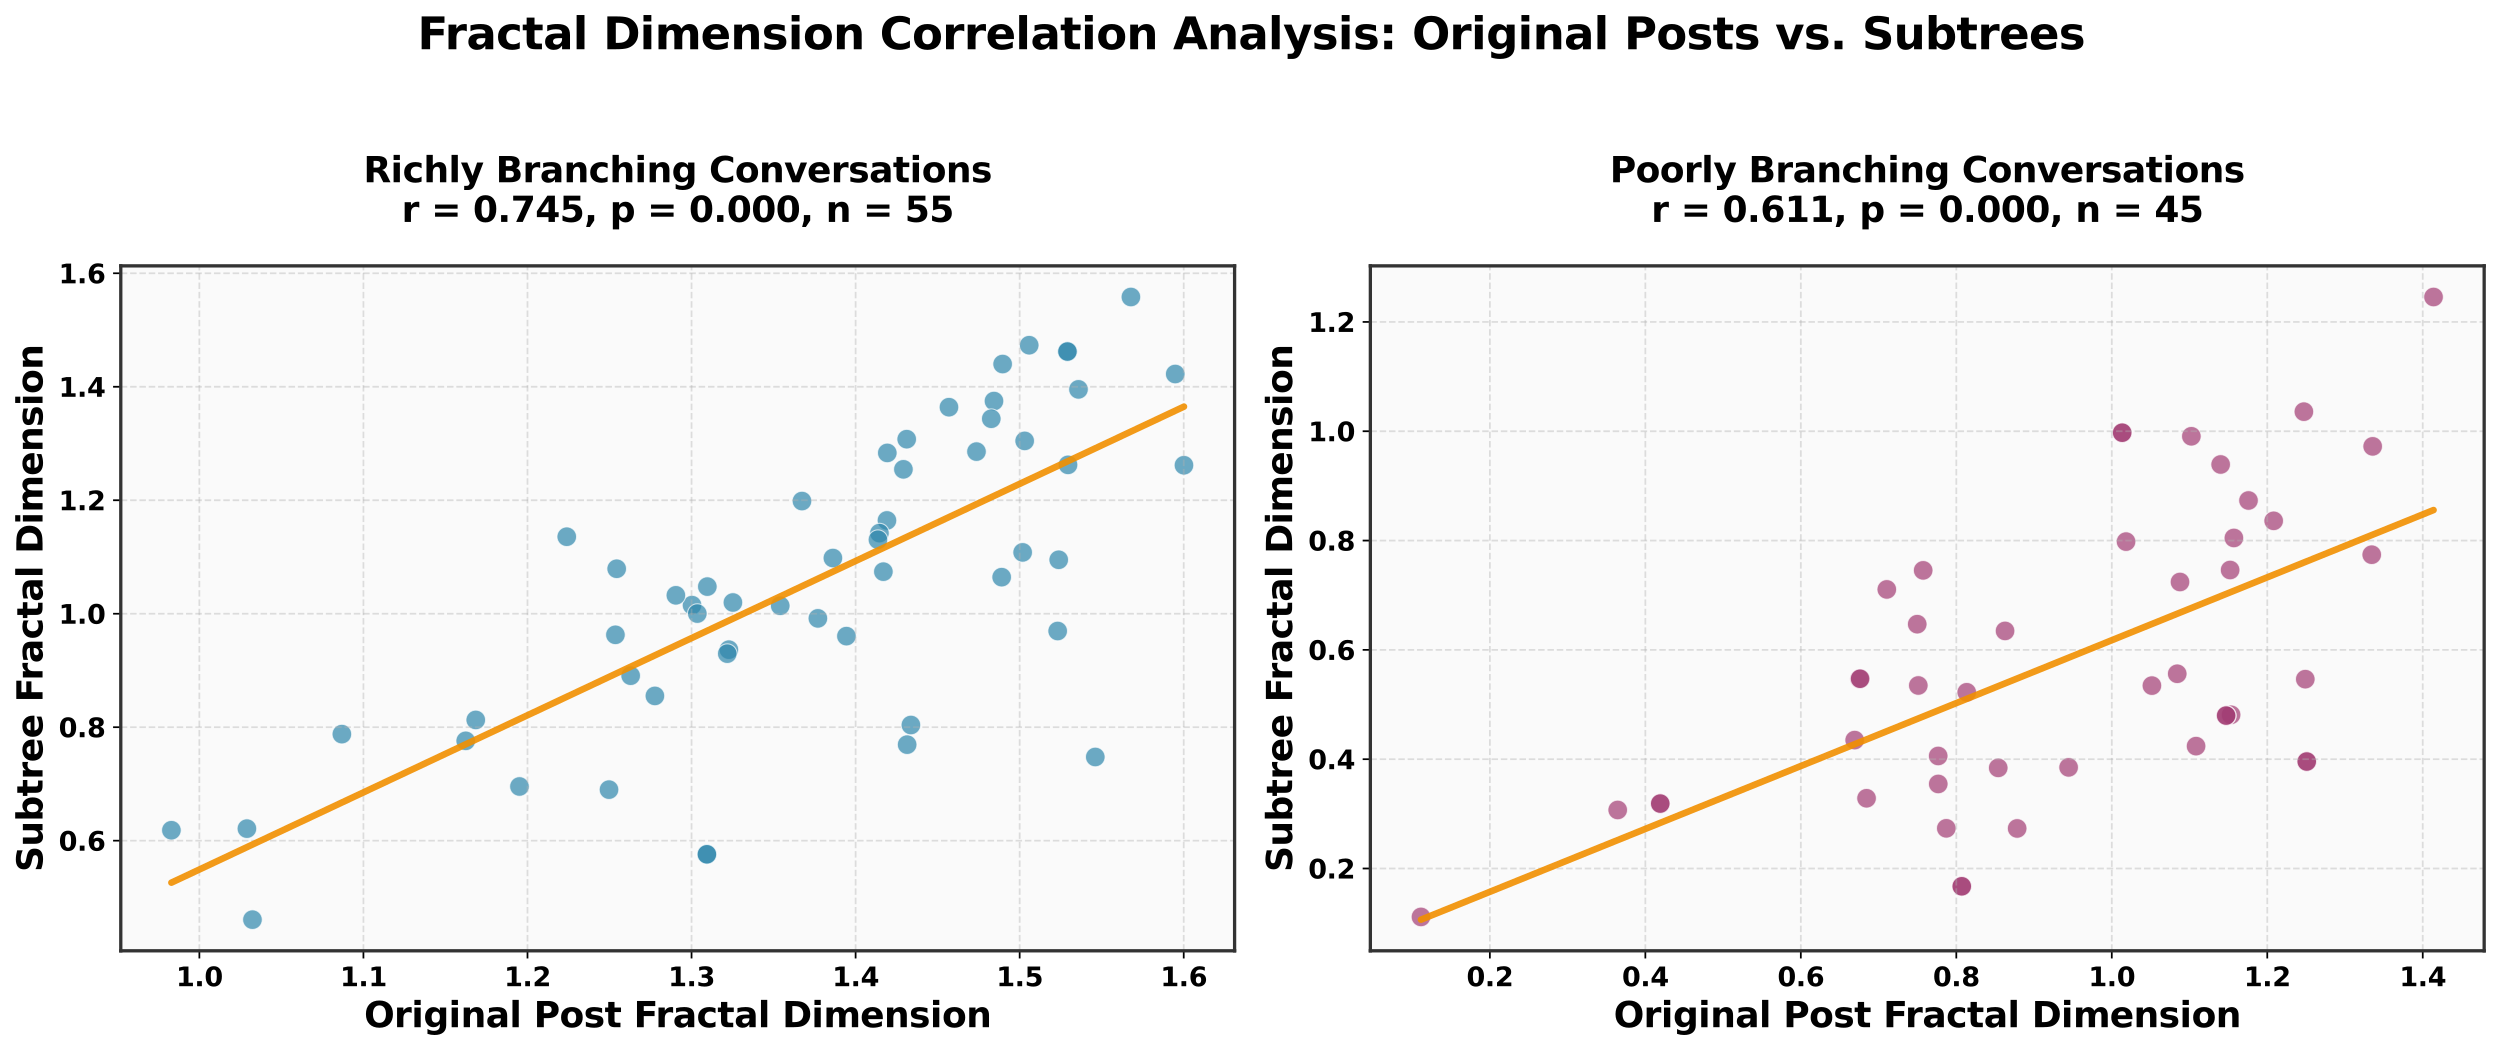 <?xml version="1.0" encoding="utf-8" standalone="no"?>
<!DOCTYPE svg PUBLIC "-//W3C//DTD SVG 1.1//EN"
  "http://www.w3.org/Graphics/SVG/1.1/DTD/svg11.dtd">
<svg xmlns:xlink="http://www.w3.org/1999/xlink" width="1137.262pt" height="477.944pt" viewBox="0 0 1137.262 477.944" xmlns="http://www.w3.org/2000/svg" version="1.1">
 <defs>
  <style type="text/css">*{stroke-linejoin: round; stroke-linecap: butt}</style>
 </defs>
 <g id="figure_1">
  <g id="patch_1">
   <path d="M 0 477.944 
L 1137.262 477.944 
L 1137.262 0 
L 0 0 
z
" style="fill: #ffffff"/>
  </g>
  <g id="axes_1">
   <g id="patch_2">
    <path d="M 54.942 432.52 
L 561.622 432.52 
L 561.622 120.944 
L 54.942 120.944 
z
" style="fill: #fafafa"/>
   </g>
   <g id="PathCollection_1">
    <defs>
     <path id="mc777af17d4" d="M 0 4.472 
C 1.186 4.472 2.324 4.001 3.162 3.162 
C 4.001 2.324 4.472 1.186 4.472 0 
C 4.472 -1.186 4.001 -2.324 3.162 -3.162 
C 2.324 -4.001 1.186 -4.472 0 -4.472 
C -1.186 -4.472 -2.324 -4.001 -3.162 -3.162 
C -4.001 -2.324 -4.472 -1.186 -4.472 0 
C -4.472 1.186 -4.001 2.324 -3.162 3.162 
C -2.324 4.001 -1.186 4.472 0 4.472 
z
" style="stroke: #ffffff; stroke-opacity: 0.7; stroke-width: 0.5"/>
    </defs>
    <g clip-path="url(#p3c1297f9fe)">
     <use xlink:href="#mc777af17d4" x="155.518" y="333.955" style="fill: #2e86ab; fill-opacity: 0.7; stroke: #ffffff; stroke-opacity: 0.7; stroke-width: 0.5"/>
     <use xlink:href="#mc777af17d4" x="277.043" y="359.21" style="fill: #2e86ab; fill-opacity: 0.7; stroke: #ffffff; stroke-opacity: 0.7; stroke-width: 0.5"/>
     <use xlink:href="#mc777af17d4" x="412.468" y="199.781" style="fill: #2e86ab; fill-opacity: 0.7; stroke: #ffffff; stroke-opacity: 0.7; stroke-width: 0.5"/>
     <use xlink:href="#mc777af17d4" x="431.691" y="185.233" style="fill: #2e86ab; fill-opacity: 0.7; stroke: #ffffff; stroke-opacity: 0.7; stroke-width: 0.5"/>
     <use xlink:href="#mc777af17d4" x="354.929" y="275.574" style="fill: #2e86ab; fill-opacity: 0.7; stroke: #ffffff; stroke-opacity: 0.7; stroke-width: 0.5"/>
     <use xlink:href="#mc777af17d4" x="331.569" y="295.544" style="fill: #2e86ab; fill-opacity: 0.7; stroke: #ffffff; stroke-opacity: 0.7; stroke-width: 0.5"/>
     <use xlink:href="#mc777af17d4" x="490.606" y="177.127" style="fill: #2e86ab; fill-opacity: 0.7; stroke: #ffffff; stroke-opacity: 0.7; stroke-width: 0.5"/>
     <use xlink:href="#mc777af17d4" x="279.961" y="288.784" style="fill: #2e86ab; fill-opacity: 0.7; stroke: #ffffff; stroke-opacity: 0.7; stroke-width: 0.5"/>
     <use xlink:href="#mc777af17d4" x="485.591" y="159.917" style="fill: #2e86ab; fill-opacity: 0.7; stroke: #ffffff; stroke-opacity: 0.7; stroke-width: 0.5"/>
     <use xlink:href="#mc777af17d4" x="452.169" y="182.444" style="fill: #2e86ab; fill-opacity: 0.7; stroke: #ffffff; stroke-opacity: 0.7; stroke-width: 0.5"/>
     <use xlink:href="#mc777af17d4" x="466.131" y="200.569" style="fill: #2e86ab; fill-opacity: 0.7; stroke: #ffffff; stroke-opacity: 0.7; stroke-width: 0.5"/>
     <use xlink:href="#mc777af17d4" x="257.823" y="244.161" style="fill: #2e86ab; fill-opacity: 0.7; stroke: #ffffff; stroke-opacity: 0.7; stroke-width: 0.5"/>
     <use xlink:href="#mc777af17d4" x="321.573" y="388.626" style="fill: #2e86ab; fill-opacity: 0.7; stroke: #ffffff; stroke-opacity: 0.7; stroke-width: 0.5"/>
     <use xlink:href="#mc777af17d4" x="410.97" y="213.498" style="fill: #2e86ab; fill-opacity: 0.7; stroke: #ffffff; stroke-opacity: 0.7; stroke-width: 0.5"/>
     <use xlink:href="#mc777af17d4" x="403.484" y="236.749" style="fill: #2e86ab; fill-opacity: 0.7; stroke: #ffffff; stroke-opacity: 0.7; stroke-width: 0.5"/>
     <use xlink:href="#mc777af17d4" x="314.806" y="275.283" style="fill: #2e86ab; fill-opacity: 0.7; stroke: #ffffff; stroke-opacity: 0.7; stroke-width: 0.5"/>
     <use xlink:href="#mc777af17d4" x="321.768" y="266.853" style="fill: #2e86ab; fill-opacity: 0.7; stroke: #ffffff; stroke-opacity: 0.7; stroke-width: 0.5"/>
     <use xlink:href="#mc777af17d4" x="450.934" y="190.493" style="fill: #2e86ab; fill-opacity: 0.7; stroke: #ffffff; stroke-opacity: 0.7; stroke-width: 0.5"/>
     <use xlink:href="#mc777af17d4" x="485.85" y="211.465" style="fill: #2e86ab; fill-opacity: 0.7; stroke: #ffffff; stroke-opacity: 0.7; stroke-width: 0.5"/>
     <use xlink:href="#mc777af17d4" x="514.456" y="135.107" style="fill: #2e86ab; fill-opacity: 0.7; stroke: #ffffff; stroke-opacity: 0.7; stroke-width: 0.5"/>
     <use xlink:href="#mc777af17d4" x="236.312" y="357.774" style="fill: #2e86ab; fill-opacity: 0.7; stroke: #ffffff; stroke-opacity: 0.7; stroke-width: 0.5"/>
     <use xlink:href="#mc777af17d4" x="400.057" y="242.512" style="fill: #2e86ab; fill-opacity: 0.7; stroke: #ffffff; stroke-opacity: 0.7; stroke-width: 0.5"/>
     <use xlink:href="#mc777af17d4" x="333.407" y="274.081" style="fill: #2e86ab; fill-opacity: 0.7; stroke: #ffffff; stroke-opacity: 0.7; stroke-width: 0.5"/>
     <use xlink:href="#mc777af17d4" x="481.146" y="287.052" style="fill: #2e86ab; fill-opacity: 0.7; stroke: #ffffff; stroke-opacity: 0.7; stroke-width: 0.5"/>
     <use xlink:href="#mc777af17d4" x="481.62" y="254.647" style="fill: #2e86ab; fill-opacity: 0.7; stroke: #ffffff; stroke-opacity: 0.7; stroke-width: 0.5"/>
     <use xlink:href="#mc777af17d4" x="280.538" y="258.733" style="fill: #2e86ab; fill-opacity: 0.7; stroke: #ffffff; stroke-opacity: 0.7; stroke-width: 0.5"/>
     <use xlink:href="#mc777af17d4" x="321.573" y="388.626" style="fill: #2e86ab; fill-opacity: 0.7; stroke: #ffffff; stroke-opacity: 0.7; stroke-width: 0.5"/>
     <use xlink:href="#mc777af17d4" x="317.21" y="279.12" style="fill: #2e86ab; fill-opacity: 0.7; stroke: #ffffff; stroke-opacity: 0.7; stroke-width: 0.5"/>
     <use xlink:href="#mc777af17d4" x="77.973" y="377.679" style="fill: #2e86ab; fill-opacity: 0.7; stroke: #ffffff; stroke-opacity: 0.7; stroke-width: 0.5"/>
     <use xlink:href="#mc777af17d4" x="468.184" y="157.036" style="fill: #2e86ab; fill-opacity: 0.7; stroke: #ffffff; stroke-opacity: 0.7; stroke-width: 0.5"/>
     <use xlink:href="#mc777af17d4" x="286.896" y="307.384" style="fill: #2e86ab; fill-opacity: 0.7; stroke: #ffffff; stroke-opacity: 0.7; stroke-width: 0.5"/>
     <use xlink:href="#mc777af17d4" x="297.918" y="316.575" style="fill: #2e86ab; fill-opacity: 0.7; stroke: #ffffff; stroke-opacity: 0.7; stroke-width: 0.5"/>
     <use xlink:href="#mc777af17d4" x="112.322" y="376.952" style="fill: #2e86ab; fill-opacity: 0.7; stroke: #ffffff; stroke-opacity: 0.7; stroke-width: 0.5"/>
     <use xlink:href="#mc777af17d4" x="211.863" y="337.014" style="fill: #2e86ab; fill-opacity: 0.7; stroke: #ffffff; stroke-opacity: 0.7; stroke-width: 0.5"/>
     <use xlink:href="#mc777af17d4" x="385.041" y="289.381" style="fill: #2e86ab; fill-opacity: 0.7; stroke: #ffffff; stroke-opacity: 0.7; stroke-width: 0.5"/>
     <use xlink:href="#mc777af17d4" x="378.893" y="253.855" style="fill: #2e86ab; fill-opacity: 0.7; stroke: #ffffff; stroke-opacity: 0.7; stroke-width: 0.5"/>
     <use xlink:href="#mc777af17d4" x="485.591" y="159.917" style="fill: #2e86ab; fill-opacity: 0.7; stroke: #ffffff; stroke-opacity: 0.7; stroke-width: 0.5"/>
     <use xlink:href="#mc777af17d4" x="364.82" y="227.937" style="fill: #2e86ab; fill-opacity: 0.7; stroke: #ffffff; stroke-opacity: 0.7; stroke-width: 0.5"/>
     <use xlink:href="#mc777af17d4" x="216.428" y="327.502" style="fill: #2e86ab; fill-opacity: 0.7; stroke: #ffffff; stroke-opacity: 0.7; stroke-width: 0.5"/>
     <use xlink:href="#mc777af17d4" x="455.668" y="262.552" style="fill: #2e86ab; fill-opacity: 0.7; stroke: #ffffff; stroke-opacity: 0.7; stroke-width: 0.5"/>
     <use xlink:href="#mc777af17d4" x="538.591" y="211.643" style="fill: #2e86ab; fill-opacity: 0.7; stroke: #ffffff; stroke-opacity: 0.7; stroke-width: 0.5"/>
     <use xlink:href="#mc777af17d4" x="401.85" y="260.058" style="fill: #2e86ab; fill-opacity: 0.7; stroke: #ffffff; stroke-opacity: 0.7; stroke-width: 0.5"/>
     <use xlink:href="#mc777af17d4" x="412.661" y="338.745" style="fill: #2e86ab; fill-opacity: 0.7; stroke: #ffffff; stroke-opacity: 0.7; stroke-width: 0.5"/>
     <use xlink:href="#mc777af17d4" x="307.46" y="270.81" style="fill: #2e86ab; fill-opacity: 0.7; stroke: #ffffff; stroke-opacity: 0.7; stroke-width: 0.5"/>
     <use xlink:href="#mc777af17d4" x="456.103" y="165.602" style="fill: #2e86ab; fill-opacity: 0.7; stroke: #ffffff; stroke-opacity: 0.7; stroke-width: 0.5"/>
     <use xlink:href="#mc777af17d4" x="465.211" y="251.285" style="fill: #2e86ab; fill-opacity: 0.7; stroke: #ffffff; stroke-opacity: 0.7; stroke-width: 0.5"/>
     <use xlink:href="#mc777af17d4" x="444.208" y="205.438" style="fill: #2e86ab; fill-opacity: 0.7; stroke: #ffffff; stroke-opacity: 0.7; stroke-width: 0.5"/>
     <use xlink:href="#mc777af17d4" x="498.249" y="344.356" style="fill: #2e86ab; fill-opacity: 0.7; stroke: #ffffff; stroke-opacity: 0.7; stroke-width: 0.5"/>
     <use xlink:href="#mc777af17d4" x="114.845" y="418.357" style="fill: #2e86ab; fill-opacity: 0.7; stroke: #ffffff; stroke-opacity: 0.7; stroke-width: 0.5"/>
     <use xlink:href="#mc777af17d4" x="399.381" y="245.515" style="fill: #2e86ab; fill-opacity: 0.7; stroke: #ffffff; stroke-opacity: 0.7; stroke-width: 0.5"/>
     <use xlink:href="#mc777af17d4" x="534.619" y="170.143" style="fill: #2e86ab; fill-opacity: 0.7; stroke: #ffffff; stroke-opacity: 0.7; stroke-width: 0.5"/>
     <use xlink:href="#mc777af17d4" x="403.636" y="206.033" style="fill: #2e86ab; fill-opacity: 0.7; stroke: #ffffff; stroke-opacity: 0.7; stroke-width: 0.5"/>
     <use xlink:href="#mc777af17d4" x="414.375" y="329.81" style="fill: #2e86ab; fill-opacity: 0.7; stroke: #ffffff; stroke-opacity: 0.7; stroke-width: 0.5"/>
     <use xlink:href="#mc777af17d4" x="372.062" y="281.3" style="fill: #2e86ab; fill-opacity: 0.7; stroke: #ffffff; stroke-opacity: 0.7; stroke-width: 0.5"/>
     <use xlink:href="#mc777af17d4" x="330.835" y="297.353" style="fill: #2e86ab; fill-opacity: 0.7; stroke: #ffffff; stroke-opacity: 0.7; stroke-width: 0.5"/>
    </g>
   </g>
   <g id="matplotlib.axis_1">
    <g id="xtick_1">
     <g id="line2d_1">
      <path d="M 90.695 432.52 
L 90.695 120.944 
" clip-path="url(#p3c1297f9fe)" style="fill: none; stroke-dasharray: 2.96,1.28; stroke-dashoffset: 0; stroke: #b0b0b0; stroke-opacity: 0.4; stroke-width: 0.8"/>
     </g>
     <g id="line2d_2">
      <defs>
       <path id="m592a28dd87" d="M 0 0 
L 0 3.5 
" style="stroke: #000000; stroke-width: 0.8"/>
      </defs>
      <g>
       <use xlink:href="#m592a28dd87" x="90.695" y="432.52" style="stroke: #000000; stroke-width: 0.8"/>
      </g>
     </g>
     <g id="text_1">
      <!-- 1.0 -->
      <g transform="translate(80.067 448.638) scale(0.12 -0.12)">
       <defs>
        <path id="DejaVuSans-Bold-31" d="M 750 831 
L 1813 831 
L 1813 3847 
L 722 3622 
L 722 4441 
L 1806 4666 
L 2950 4666 
L 2950 831 
L 4013 831 
L 4013 0 
L 750 0 
L 750 831 
z
" transform="scale(0.016)"/>
        <path id="DejaVuSans-Bold-2e" d="M 653 1209 
L 1778 1209 
L 1778 0 
L 653 0 
L 653 1209 
z
" transform="scale(0.016)"/>
        <path id="DejaVuSans-Bold-30" d="M 2944 2338 
Q 2944 3213 2780 3570 
Q 2616 3928 2228 3928 
Q 1841 3928 1675 3570 
Q 1509 3213 1509 2338 
Q 1509 1453 1675 1090 
Q 1841 728 2228 728 
Q 2613 728 2778 1090 
Q 2944 1453 2944 2338 
z
M 4147 2328 
Q 4147 1169 3647 539 
Q 3147 -91 2228 -91 
Q 1306 -91 806 539 
Q 306 1169 306 2328 
Q 306 3491 806 4120 
Q 1306 4750 2228 4750 
Q 3147 4750 3647 4120 
Q 4147 3491 4147 2328 
z
" transform="scale(0.016)"/>
       </defs>
       <use xlink:href="#DejaVuSans-Bold-31"/>
       <use xlink:href="#DejaVuSans-Bold-2e" transform="translate(69.58 0)"/>
       <use xlink:href="#DejaVuSans-Bold-30" transform="translate(107.568 0)"/>
      </g>
     </g>
    </g>
    <g id="xtick_2">
     <g id="line2d_3">
      <path d="M 165.326 432.52 
L 165.326 120.944 
" clip-path="url(#p3c1297f9fe)" style="fill: none; stroke-dasharray: 2.96,1.28; stroke-dashoffset: 0; stroke: #b0b0b0; stroke-opacity: 0.4; stroke-width: 0.8"/>
     </g>
     <g id="line2d_4">
      <g>
       <use xlink:href="#m592a28dd87" x="165.326" y="432.52" style="stroke: #000000; stroke-width: 0.8"/>
      </g>
     </g>
     <g id="text_2">
      <!-- 1.1 -->
      <g transform="translate(154.698 448.638) scale(0.12 -0.12)">
       <use xlink:href="#DejaVuSans-Bold-31"/>
       <use xlink:href="#DejaVuSans-Bold-2e" transform="translate(69.58 0)"/>
       <use xlink:href="#DejaVuSans-Bold-31" transform="translate(107.568 0)"/>
      </g>
     </g>
    </g>
    <g id="xtick_3">
     <g id="line2d_5">
      <path d="M 239.958 432.52 
L 239.958 120.944 
" clip-path="url(#p3c1297f9fe)" style="fill: none; stroke-dasharray: 2.96,1.28; stroke-dashoffset: 0; stroke: #b0b0b0; stroke-opacity: 0.4; stroke-width: 0.8"/>
     </g>
     <g id="line2d_6">
      <g>
       <use xlink:href="#m592a28dd87" x="239.958" y="432.52" style="stroke: #000000; stroke-width: 0.8"/>
      </g>
     </g>
     <g id="text_3">
      <!-- 1.2 -->
      <g transform="translate(229.329 448.638) scale(0.12 -0.12)">
       <defs>
        <path id="DejaVuSans-Bold-32" d="M 1844 884 
L 3897 884 
L 3897 0 
L 506 0 
L 506 884 
L 2209 2388 
Q 2438 2594 2547 2791 
Q 2656 2988 2656 3200 
Q 2656 3528 2436 3728 
Q 2216 3928 1850 3928 
Q 1569 3928 1234 3808 
Q 900 3688 519 3450 
L 519 4475 
Q 925 4609 1322 4679 
Q 1719 4750 2100 4750 
Q 2938 4750 3402 4381 
Q 3866 4013 3866 3353 
Q 3866 2972 3669 2642 
Q 3472 2313 2841 1759 
L 1844 884 
z
" transform="scale(0.016)"/>
       </defs>
       <use xlink:href="#DejaVuSans-Bold-31"/>
       <use xlink:href="#DejaVuSans-Bold-2e" transform="translate(69.58 0)"/>
       <use xlink:href="#DejaVuSans-Bold-32" transform="translate(107.568 0)"/>
      </g>
     </g>
    </g>
    <g id="xtick_4">
     <g id="line2d_7">
      <path d="M 314.589 432.52 
L 314.589 120.944 
" clip-path="url(#p3c1297f9fe)" style="fill: none; stroke-dasharray: 2.96,1.28; stroke-dashoffset: 0; stroke: #b0b0b0; stroke-opacity: 0.4; stroke-width: 0.8"/>
     </g>
     <g id="line2d_8">
      <g>
       <use xlink:href="#m592a28dd87" x="314.589" y="432.52" style="stroke: #000000; stroke-width: 0.8"/>
      </g>
     </g>
     <g id="text_4">
      <!-- 1.3 -->
      <g transform="translate(303.96 448.638) scale(0.12 -0.12)">
       <defs>
        <path id="DejaVuSans-Bold-33" d="M 2981 2516 
Q 3453 2394 3698 2092 
Q 3944 1791 3944 1325 
Q 3944 631 3412 270 
Q 2881 -91 1863 -91 
Q 1503 -91 1142 -33 
Q 781 25 428 141 
L 428 1069 
Q 766 900 1098 814 
Q 1431 728 1753 728 
Q 2231 728 2486 893 
Q 2741 1059 2741 1369 
Q 2741 1688 2480 1852 
Q 2219 2016 1709 2016 
L 1228 2016 
L 1228 2791 
L 1734 2791 
Q 2188 2791 2409 2933 
Q 2631 3075 2631 3366 
Q 2631 3634 2415 3781 
Q 2200 3928 1806 3928 
Q 1516 3928 1219 3862 
Q 922 3797 628 3669 
L 628 4550 
Q 984 4650 1334 4700 
Q 1684 4750 2022 4750 
Q 2931 4750 3382 4451 
Q 3834 4153 3834 3553 
Q 3834 3144 3618 2883 
Q 3403 2622 2981 2516 
z
" transform="scale(0.016)"/>
       </defs>
       <use xlink:href="#DejaVuSans-Bold-31"/>
       <use xlink:href="#DejaVuSans-Bold-2e" transform="translate(69.58 0)"/>
       <use xlink:href="#DejaVuSans-Bold-33" transform="translate(107.568 0)"/>
      </g>
     </g>
    </g>
    <g id="xtick_5">
     <g id="line2d_9">
      <path d="M 389.22 432.52 
L 389.22 120.944 
" clip-path="url(#p3c1297f9fe)" style="fill: none; stroke-dasharray: 2.96,1.28; stroke-dashoffset: 0; stroke: #b0b0b0; stroke-opacity: 0.4; stroke-width: 0.8"/>
     </g>
     <g id="line2d_10">
      <g>
       <use xlink:href="#m592a28dd87" x="389.22" y="432.52" style="stroke: #000000; stroke-width: 0.8"/>
      </g>
     </g>
     <g id="text_5">
      <!-- 1.4 -->
      <g transform="translate(378.592 448.638) scale(0.12 -0.12)">
       <defs>
        <path id="DejaVuSans-Bold-34" d="M 2356 3675 
L 1038 1722 
L 2356 1722 
L 2356 3675 
z
M 2156 4666 
L 3494 4666 
L 3494 1722 
L 4159 1722 
L 4159 850 
L 3494 850 
L 3494 0 
L 2356 0 
L 2356 850 
L 288 850 
L 288 1881 
L 2156 4666 
z
" transform="scale(0.016)"/>
       </defs>
       <use xlink:href="#DejaVuSans-Bold-31"/>
       <use xlink:href="#DejaVuSans-Bold-2e" transform="translate(69.58 0)"/>
       <use xlink:href="#DejaVuSans-Bold-34" transform="translate(107.568 0)"/>
      </g>
     </g>
    </g>
    <g id="xtick_6">
     <g id="line2d_11">
      <path d="M 463.851 432.52 
L 463.851 120.944 
" clip-path="url(#p3c1297f9fe)" style="fill: none; stroke-dasharray: 2.96,1.28; stroke-dashoffset: 0; stroke: #b0b0b0; stroke-opacity: 0.4; stroke-width: 0.8"/>
     </g>
     <g id="line2d_12">
      <g>
       <use xlink:href="#m592a28dd87" x="463.851" y="432.52" style="stroke: #000000; stroke-width: 0.8"/>
      </g>
     </g>
     <g id="text_6">
      <!-- 1.5 -->
      <g transform="translate(453.223 448.638) scale(0.12 -0.12)">
       <defs>
        <path id="DejaVuSans-Bold-35" d="M 678 4666 
L 3669 4666 
L 3669 3781 
L 1638 3781 
L 1638 3059 
Q 1775 3097 1914 3117 
Q 2053 3138 2203 3138 
Q 3056 3138 3531 2711 
Q 4006 2284 4006 1522 
Q 4006 766 3489 337 
Q 2972 -91 2053 -91 
Q 1656 -91 1267 -14 
Q 878 63 494 219 
L 494 1166 
Q 875 947 1217 837 
Q 1559 728 1863 728 
Q 2300 728 2551 942 
Q 2803 1156 2803 1522 
Q 2803 1891 2551 2103 
Q 2300 2316 1863 2316 
Q 1603 2316 1309 2248 
Q 1016 2181 678 2041 
L 678 4666 
z
" transform="scale(0.016)"/>
       </defs>
       <use xlink:href="#DejaVuSans-Bold-31"/>
       <use xlink:href="#DejaVuSans-Bold-2e" transform="translate(69.58 0)"/>
       <use xlink:href="#DejaVuSans-Bold-35" transform="translate(107.568 0)"/>
      </g>
     </g>
    </g>
    <g id="xtick_7">
     <g id="line2d_13">
      <path d="M 538.482 432.52 
L 538.482 120.944 
" clip-path="url(#p3c1297f9fe)" style="fill: none; stroke-dasharray: 2.96,1.28; stroke-dashoffset: 0; stroke: #b0b0b0; stroke-opacity: 0.4; stroke-width: 0.8"/>
     </g>
     <g id="line2d_14">
      <g>
       <use xlink:href="#m592a28dd87" x="538.482" y="432.52" style="stroke: #000000; stroke-width: 0.8"/>
      </g>
     </g>
     <g id="text_7">
      <!-- 1.6 -->
      <g transform="translate(527.854 448.638) scale(0.12 -0.12)">
       <defs>
        <path id="DejaVuSans-Bold-36" d="M 2316 2303 
Q 2000 2303 1842 2098 
Q 1684 1894 1684 1484 
Q 1684 1075 1842 870 
Q 2000 666 2316 666 
Q 2634 666 2792 870 
Q 2950 1075 2950 1484 
Q 2950 1894 2792 2098 
Q 2634 2303 2316 2303 
z
M 3803 4544 
L 3803 3681 
Q 3506 3822 3243 3889 
Q 2981 3956 2731 3956 
Q 2194 3956 1894 3657 
Q 1594 3359 1544 2772 
Q 1750 2925 1990 3001 
Q 2231 3078 2516 3078 
Q 3231 3078 3670 2659 
Q 4109 2241 4109 1563 
Q 4109 813 3618 361 
Q 3128 -91 2303 -91 
Q 1394 -91 895 523 
Q 397 1138 397 2266 
Q 397 3422 980 4083 
Q 1563 4744 2578 4744 
Q 2900 4744 3203 4694 
Q 3506 4644 3803 4544 
z
" transform="scale(0.016)"/>
       </defs>
       <use xlink:href="#DejaVuSans-Bold-31"/>
       <use xlink:href="#DejaVuSans-Bold-2e" transform="translate(69.58 0)"/>
       <use xlink:href="#DejaVuSans-Bold-36" transform="translate(107.568 0)"/>
      </g>
     </g>
    </g>
    <g id="text_8">
     <!-- Original Post Fractal Dimension -->
     <g transform="translate(165.646 467.291) scale(0.16 -0.16)">
      <defs>
       <path id="DejaVuSans-Bold-4f" d="M 2719 3878 
Q 2169 3878 1866 3472 
Q 1563 3066 1563 2328 
Q 1563 1594 1866 1187 
Q 2169 781 2719 781 
Q 3272 781 3575 1187 
Q 3878 1594 3878 2328 
Q 3878 3066 3575 3472 
Q 3272 3878 2719 3878 
z
M 2719 4750 
Q 3844 4750 4481 4106 
Q 5119 3463 5119 2328 
Q 5119 1197 4481 553 
Q 3844 -91 2719 -91 
Q 1597 -91 958 553 
Q 319 1197 319 2328 
Q 319 3463 958 4106 
Q 1597 4750 2719 4750 
z
" transform="scale(0.016)"/>
       <path id="DejaVuSans-Bold-72" d="M 3138 2547 
Q 2991 2616 2845 2648 
Q 2700 2681 2553 2681 
Q 2122 2681 1889 2404 
Q 1656 2128 1656 1613 
L 1656 0 
L 538 0 
L 538 3500 
L 1656 3500 
L 1656 2925 
Q 1872 3269 2151 3426 
Q 2431 3584 2822 3584 
Q 2878 3584 2943 3579 
Q 3009 3575 3134 3559 
L 3138 2547 
z
" transform="scale(0.016)"/>
       <path id="DejaVuSans-Bold-69" d="M 538 3500 
L 1656 3500 
L 1656 0 
L 538 0 
L 538 3500 
z
M 538 4863 
L 1656 4863 
L 1656 3950 
L 538 3950 
L 538 4863 
z
" transform="scale(0.016)"/>
       <path id="DejaVuSans-Bold-67" d="M 2919 594 
Q 2688 288 2409 144 
Q 2131 0 1766 0 
Q 1125 0 706 504 
Q 288 1009 288 1791 
Q 288 2575 706 3076 
Q 1125 3578 1766 3578 
Q 2131 3578 2409 3434 
Q 2688 3291 2919 2981 
L 2919 3500 
L 4044 3500 
L 4044 353 
Q 4044 -491 3511 -936 
Q 2978 -1381 1966 -1381 
Q 1638 -1381 1331 -1331 
Q 1025 -1281 716 -1178 
L 716 -306 
Q 1009 -475 1290 -558 
Q 1572 -641 1856 -641 
Q 2406 -641 2662 -400 
Q 2919 -159 2919 353 
L 2919 594 
z
M 2181 2772 
Q 1834 2772 1640 2515 
Q 1447 2259 1447 1791 
Q 1447 1309 1634 1061 
Q 1822 813 2181 813 
Q 2531 813 2725 1069 
Q 2919 1325 2919 1791 
Q 2919 2259 2725 2515 
Q 2531 2772 2181 2772 
z
" transform="scale(0.016)"/>
       <path id="DejaVuSans-Bold-6e" d="M 4056 2131 
L 4056 0 
L 2931 0 
L 2931 347 
L 2931 1631 
Q 2931 2084 2911 2256 
Q 2891 2428 2841 2509 
Q 2775 2619 2662 2680 
Q 2550 2741 2406 2741 
Q 2056 2741 1856 2470 
Q 1656 2200 1656 1722 
L 1656 0 
L 538 0 
L 538 3500 
L 1656 3500 
L 1656 2988 
Q 1909 3294 2193 3439 
Q 2478 3584 2822 3584 
Q 3428 3584 3742 3212 
Q 4056 2841 4056 2131 
z
" transform="scale(0.016)"/>
       <path id="DejaVuSans-Bold-61" d="M 2106 1575 
Q 1756 1575 1579 1456 
Q 1403 1338 1403 1106 
Q 1403 894 1545 773 
Q 1688 653 1941 653 
Q 2256 653 2472 879 
Q 2688 1106 2688 1447 
L 2688 1575 
L 2106 1575 
z
M 3816 1997 
L 3816 0 
L 2688 0 
L 2688 519 
Q 2463 200 2181 54 
Q 1900 -91 1497 -91 
Q 953 -91 614 226 
Q 275 544 275 1050 
Q 275 1666 698 1953 
Q 1122 2241 2028 2241 
L 2688 2241 
L 2688 2328 
Q 2688 2594 2478 2717 
Q 2269 2841 1825 2841 
Q 1466 2841 1156 2769 
Q 847 2697 581 2553 
L 581 3406 
Q 941 3494 1303 3539 
Q 1666 3584 2028 3584 
Q 2975 3584 3395 3211 
Q 3816 2838 3816 1997 
z
" transform="scale(0.016)"/>
       <path id="DejaVuSans-Bold-6c" d="M 538 4863 
L 1656 4863 
L 1656 0 
L 538 0 
L 538 4863 
z
" transform="scale(0.016)"/>
       <path id="DejaVuSans-Bold-20" transform="scale(0.016)"/>
       <path id="DejaVuSans-Bold-50" d="M 588 4666 
L 2584 4666 
Q 3475 4666 3951 4270 
Q 4428 3875 4428 3144 
Q 4428 2409 3951 2014 
Q 3475 1619 2584 1619 
L 1791 1619 
L 1791 0 
L 588 0 
L 588 4666 
z
M 1791 3794 
L 1791 2491 
L 2456 2491 
Q 2806 2491 2997 2661 
Q 3188 2831 3188 3144 
Q 3188 3456 2997 3625 
Q 2806 3794 2456 3794 
L 1791 3794 
z
" transform="scale(0.016)"/>
       <path id="DejaVuSans-Bold-6f" d="M 2203 2784 
Q 1831 2784 1636 2517 
Q 1441 2250 1441 1747 
Q 1441 1244 1636 976 
Q 1831 709 2203 709 
Q 2569 709 2762 976 
Q 2956 1244 2956 1747 
Q 2956 2250 2762 2517 
Q 2569 2784 2203 2784 
z
M 2203 3584 
Q 3106 3584 3614 3096 
Q 4122 2609 4122 1747 
Q 4122 884 3614 396 
Q 3106 -91 2203 -91 
Q 1297 -91 786 396 
Q 275 884 275 1747 
Q 275 2609 786 3096 
Q 1297 3584 2203 3584 
z
" transform="scale(0.016)"/>
       <path id="DejaVuSans-Bold-73" d="M 3272 3391 
L 3272 2541 
Q 2913 2691 2578 2766 
Q 2244 2841 1947 2841 
Q 1628 2841 1473 2761 
Q 1319 2681 1319 2516 
Q 1319 2381 1436 2309 
Q 1553 2238 1856 2203 
L 2053 2175 
Q 2913 2066 3209 1816 
Q 3506 1566 3506 1031 
Q 3506 472 3093 190 
Q 2681 -91 1863 -91 
Q 1516 -91 1145 -36 
Q 775 19 384 128 
L 384 978 
Q 719 816 1070 734 
Q 1422 653 1784 653 
Q 2113 653 2278 743 
Q 2444 834 2444 1013 
Q 2444 1163 2330 1236 
Q 2216 1309 1875 1350 
L 1678 1375 
Q 931 1469 631 1722 
Q 331 1975 331 2491 
Q 331 3047 712 3315 
Q 1094 3584 1881 3584 
Q 2191 3584 2531 3537 
Q 2872 3491 3272 3391 
z
" transform="scale(0.016)"/>
       <path id="DejaVuSans-Bold-74" d="M 1759 4494 
L 1759 3500 
L 2913 3500 
L 2913 2700 
L 1759 2700 
L 1759 1216 
Q 1759 972 1856 886 
Q 1953 800 2241 800 
L 2816 800 
L 2816 0 
L 1856 0 
Q 1194 0 917 276 
Q 641 553 641 1216 
L 641 2700 
L 84 2700 
L 84 3500 
L 641 3500 
L 641 4494 
L 1759 4494 
z
" transform="scale(0.016)"/>
       <path id="DejaVuSans-Bold-46" d="M 588 4666 
L 3834 4666 
L 3834 3756 
L 1791 3756 
L 1791 2888 
L 3713 2888 
L 3713 1978 
L 1791 1978 
L 1791 0 
L 588 0 
L 588 4666 
z
" transform="scale(0.016)"/>
       <path id="DejaVuSans-Bold-63" d="M 3366 3391 
L 3366 2478 
Q 3138 2634 2908 2709 
Q 2678 2784 2431 2784 
Q 1963 2784 1702 2511 
Q 1441 2238 1441 1747 
Q 1441 1256 1702 982 
Q 1963 709 2431 709 
Q 2694 709 2930 787 
Q 3166 866 3366 1019 
L 3366 103 
Q 3103 6 2833 -42 
Q 2563 -91 2291 -91 
Q 1344 -91 809 395 
Q 275 881 275 1747 
Q 275 2613 809 3098 
Q 1344 3584 2291 3584 
Q 2566 3584 2833 3536 
Q 3100 3488 3366 3391 
z
" transform="scale(0.016)"/>
       <path id="DejaVuSans-Bold-44" d="M 1791 3756 
L 1791 909 
L 2222 909 
Q 2959 909 3348 1275 
Q 3738 1641 3738 2338 
Q 3738 3031 3350 3393 
Q 2963 3756 2222 3756 
L 1791 3756 
z
M 588 4666 
L 1856 4666 
Q 2919 4666 3439 4514 
Q 3959 4363 4331 4000 
Q 4659 3684 4818 3271 
Q 4978 2859 4978 2338 
Q 4978 1809 4818 1395 
Q 4659 981 4331 666 
Q 3956 303 3431 151 
Q 2906 0 1856 0 
L 588 0 
L 588 4666 
z
" transform="scale(0.016)"/>
       <path id="DejaVuSans-Bold-6d" d="M 3781 2919 
Q 3994 3244 4286 3414 
Q 4578 3584 4928 3584 
Q 5531 3584 5847 3212 
Q 6163 2841 6163 2131 
L 6163 0 
L 5038 0 
L 5038 1825 
Q 5041 1866 5042 1909 
Q 5044 1953 5044 2034 
Q 5044 2406 4934 2573 
Q 4825 2741 4581 2741 
Q 4263 2741 4089 2478 
Q 3916 2216 3909 1719 
L 3909 0 
L 2784 0 
L 2784 1825 
Q 2784 2406 2684 2573 
Q 2584 2741 2328 2741 
Q 2006 2741 1831 2477 
Q 1656 2213 1656 1722 
L 1656 0 
L 531 0 
L 531 3500 
L 1656 3500 
L 1656 2988 
Q 1863 3284 2130 3434 
Q 2397 3584 2719 3584 
Q 3081 3584 3359 3409 
Q 3638 3234 3781 2919 
z
" transform="scale(0.016)"/>
       <path id="DejaVuSans-Bold-65" d="M 4031 1759 
L 4031 1441 
L 1416 1441 
Q 1456 1047 1700 850 
Q 1944 653 2381 653 
Q 2734 653 3104 758 
Q 3475 863 3866 1075 
L 3866 213 
Q 3469 63 3072 -14 
Q 2675 -91 2278 -91 
Q 1328 -91 801 392 
Q 275 875 275 1747 
Q 275 2603 792 3093 
Q 1309 3584 2216 3584 
Q 3041 3584 3536 3087 
Q 4031 2591 4031 1759 
z
M 2881 2131 
Q 2881 2450 2695 2645 
Q 2509 2841 2209 2841 
Q 1884 2841 1681 2658 
Q 1478 2475 1428 2131 
L 2881 2131 
z
" transform="scale(0.016)"/>
      </defs>
      <use xlink:href="#DejaVuSans-Bold-4f"/>
      <use xlink:href="#DejaVuSans-Bold-72" transform="translate(85.01 0)"/>
      <use xlink:href="#DejaVuSans-Bold-69" transform="translate(134.326 0)"/>
      <use xlink:href="#DejaVuSans-Bold-67" transform="translate(168.604 0)"/>
      <use xlink:href="#DejaVuSans-Bold-69" transform="translate(240.186 0)"/>
      <use xlink:href="#DejaVuSans-Bold-6e" transform="translate(274.463 0)"/>
      <use xlink:href="#DejaVuSans-Bold-61" transform="translate(345.654 0)"/>
      <use xlink:href="#DejaVuSans-Bold-6c" transform="translate(413.135 0)"/>
      <use xlink:href="#DejaVuSans-Bold-20" transform="translate(447.412 0)"/>
      <use xlink:href="#DejaVuSans-Bold-50" transform="translate(482.227 0)"/>
      <use xlink:href="#DejaVuSans-Bold-6f" transform="translate(555.518 0)"/>
      <use xlink:href="#DejaVuSans-Bold-73" transform="translate(624.219 0)"/>
      <use xlink:href="#DejaVuSans-Bold-74" transform="translate(683.74 0)"/>
      <use xlink:href="#DejaVuSans-Bold-20" transform="translate(731.543 0)"/>
      <use xlink:href="#DejaVuSans-Bold-46" transform="translate(766.357 0)"/>
      <use xlink:href="#DejaVuSans-Bold-72" transform="translate(828.293 0)"/>
      <use xlink:href="#DejaVuSans-Bold-61" transform="translate(877.609 0)"/>
      <use xlink:href="#DejaVuSans-Bold-63" transform="translate(945.09 0)"/>
      <use xlink:href="#DejaVuSans-Bold-74" transform="translate(1004.367 0)"/>
      <use xlink:href="#DejaVuSans-Bold-61" transform="translate(1052.17 0)"/>
      <use xlink:href="#DejaVuSans-Bold-6c" transform="translate(1119.65 0)"/>
      <use xlink:href="#DejaVuSans-Bold-20" transform="translate(1153.928 0)"/>
      <use xlink:href="#DejaVuSans-Bold-44" transform="translate(1188.742 0)"/>
      <use xlink:href="#DejaVuSans-Bold-69" transform="translate(1271.75 0)"/>
      <use xlink:href="#DejaVuSans-Bold-6d" transform="translate(1306.027 0)"/>
      <use xlink:href="#DejaVuSans-Bold-65" transform="translate(1410.227 0)"/>
      <use xlink:href="#DejaVuSans-Bold-6e" transform="translate(1478.049 0)"/>
      <use xlink:href="#DejaVuSans-Bold-73" transform="translate(1549.24 0)"/>
      <use xlink:href="#DejaVuSans-Bold-69" transform="translate(1608.762 0)"/>
      <use xlink:href="#DejaVuSans-Bold-6f" transform="translate(1643.039 0)"/>
      <use xlink:href="#DejaVuSans-Bold-6e" transform="translate(1711.74 0)"/>
     </g>
    </g>
   </g>
   <g id="matplotlib.axis_2">
    <g id="ytick_1">
     <g id="line2d_15">
      <path d="M 54.942 382.432 
L 561.622 382.432 
" clip-path="url(#p3c1297f9fe)" style="fill: none; stroke-dasharray: 2.96,1.28; stroke-dashoffset: 0; stroke: #b0b0b0; stroke-opacity: 0.4; stroke-width: 0.8"/>
     </g>
     <g id="line2d_16">
      <defs>
       <path id="m749f7b856e" d="M 0 0 
L -3.5 0 
" style="stroke: #000000; stroke-width: 0.8"/>
      </defs>
      <g>
       <use xlink:href="#m749f7b856e" x="54.942" y="382.432" style="stroke: #000000; stroke-width: 0.8"/>
      </g>
     </g>
     <g id="text_9">
      <!-- 0.6 -->
      <g transform="translate(26.685 386.991) scale(0.12 -0.12)">
       <use xlink:href="#DejaVuSans-Bold-30"/>
       <use xlink:href="#DejaVuSans-Bold-2e" transform="translate(69.58 0)"/>
       <use xlink:href="#DejaVuSans-Bold-36" transform="translate(107.568 0)"/>
      </g>
     </g>
    </g>
    <g id="ytick_2">
     <g id="line2d_17">
      <path d="M 54.942 330.809 
L 561.622 330.809 
" clip-path="url(#p3c1297f9fe)" style="fill: none; stroke-dasharray: 2.96,1.28; stroke-dashoffset: 0; stroke: #b0b0b0; stroke-opacity: 0.4; stroke-width: 0.8"/>
     </g>
     <g id="line2d_18">
      <g>
       <use xlink:href="#m749f7b856e" x="54.942" y="330.809" style="stroke: #000000; stroke-width: 0.8"/>
      </g>
     </g>
     <g id="text_10">
      <!-- 0.8 -->
      <g transform="translate(26.685 335.368) scale(0.12 -0.12)">
       <defs>
        <path id="DejaVuSans-Bold-38" d="M 2228 2088 
Q 1891 2088 1709 1903 
Q 1528 1719 1528 1375 
Q 1528 1031 1709 848 
Q 1891 666 2228 666 
Q 2563 666 2741 848 
Q 2919 1031 2919 1375 
Q 2919 1722 2741 1905 
Q 2563 2088 2228 2088 
z
M 1350 2484 
Q 925 2613 709 2878 
Q 494 3144 494 3541 
Q 494 4131 934 4440 
Q 1375 4750 2228 4750 
Q 3075 4750 3515 4442 
Q 3956 4134 3956 3541 
Q 3956 3144 3739 2878 
Q 3522 2613 3097 2484 
Q 3572 2353 3814 2058 
Q 4056 1763 4056 1313 
Q 4056 619 3595 264 
Q 3134 -91 2228 -91 
Q 1319 -91 855 264 
Q 391 619 391 1313 
Q 391 1763 633 2058 
Q 875 2353 1350 2484 
z
M 1631 3419 
Q 1631 3141 1786 2991 
Q 1941 2841 2228 2841 
Q 2509 2841 2662 2991 
Q 2816 3141 2816 3419 
Q 2816 3697 2662 3845 
Q 2509 3994 2228 3994 
Q 1941 3994 1786 3844 
Q 1631 3694 1631 3419 
z
" transform="scale(0.016)"/>
       </defs>
       <use xlink:href="#DejaVuSans-Bold-30"/>
       <use xlink:href="#DejaVuSans-Bold-2e" transform="translate(69.58 0)"/>
       <use xlink:href="#DejaVuSans-Bold-38" transform="translate(107.568 0)"/>
      </g>
     </g>
    </g>
    <g id="ytick_3">
     <g id="line2d_19">
      <path d="M 54.942 279.185 
L 561.622 279.185 
" clip-path="url(#p3c1297f9fe)" style="fill: none; stroke-dasharray: 2.96,1.28; stroke-dashoffset: 0; stroke: #b0b0b0; stroke-opacity: 0.4; stroke-width: 0.8"/>
     </g>
     <g id="line2d_20">
      <g>
       <use xlink:href="#m749f7b856e" x="54.942" y="279.185" style="stroke: #000000; stroke-width: 0.8"/>
      </g>
     </g>
     <g id="text_11">
      <!-- 1.0 -->
      <g transform="translate(26.685 283.744) scale(0.12 -0.12)">
       <use xlink:href="#DejaVuSans-Bold-31"/>
       <use xlink:href="#DejaVuSans-Bold-2e" transform="translate(69.58 0)"/>
       <use xlink:href="#DejaVuSans-Bold-30" transform="translate(107.568 0)"/>
      </g>
     </g>
    </g>
    <g id="ytick_4">
     <g id="line2d_21">
      <path d="M 54.942 227.562 
L 561.622 227.562 
" clip-path="url(#p3c1297f9fe)" style="fill: none; stroke-dasharray: 2.96,1.28; stroke-dashoffset: 0; stroke: #b0b0b0; stroke-opacity: 0.4; stroke-width: 0.8"/>
     </g>
     <g id="line2d_22">
      <g>
       <use xlink:href="#m749f7b856e" x="54.942" y="227.562" style="stroke: #000000; stroke-width: 0.8"/>
      </g>
     </g>
     <g id="text_12">
      <!-- 1.2 -->
      <g transform="translate(26.685 232.121) scale(0.12 -0.12)">
       <use xlink:href="#DejaVuSans-Bold-31"/>
       <use xlink:href="#DejaVuSans-Bold-2e" transform="translate(69.58 0)"/>
       <use xlink:href="#DejaVuSans-Bold-32" transform="translate(107.568 0)"/>
      </g>
     </g>
    </g>
    <g id="ytick_5">
     <g id="line2d_23">
      <path d="M 54.942 175.939 
L 561.622 175.939 
" clip-path="url(#p3c1297f9fe)" style="fill: none; stroke-dasharray: 2.96,1.28; stroke-dashoffset: 0; stroke: #b0b0b0; stroke-opacity: 0.4; stroke-width: 0.8"/>
     </g>
     <g id="line2d_24">
      <g>
       <use xlink:href="#m749f7b856e" x="54.942" y="175.939" style="stroke: #000000; stroke-width: 0.8"/>
      </g>
     </g>
     <g id="text_13">
      <!-- 1.4 -->
      <g transform="translate(26.685 180.498) scale(0.12 -0.12)">
       <use xlink:href="#DejaVuSans-Bold-31"/>
       <use xlink:href="#DejaVuSans-Bold-2e" transform="translate(69.58 0)"/>
       <use xlink:href="#DejaVuSans-Bold-34" transform="translate(107.568 0)"/>
      </g>
     </g>
    </g>
    <g id="ytick_6">
     <g id="line2d_25">
      <path d="M 54.942 124.316 
L 561.622 124.316 
" clip-path="url(#p3c1297f9fe)" style="fill: none; stroke-dasharray: 2.96,1.28; stroke-dashoffset: 0; stroke: #b0b0b0; stroke-opacity: 0.4; stroke-width: 0.8"/>
     </g>
     <g id="line2d_26">
      <g>
       <use xlink:href="#m749f7b856e" x="54.942" y="124.316" style="stroke: #000000; stroke-width: 0.8"/>
      </g>
     </g>
     <g id="text_14">
      <!-- 1.6 -->
      <g transform="translate(26.685 128.875) scale(0.12 -0.12)">
       <use xlink:href="#DejaVuSans-Bold-31"/>
       <use xlink:href="#DejaVuSans-Bold-2e" transform="translate(69.58 0)"/>
       <use xlink:href="#DejaVuSans-Bold-36" transform="translate(107.568 0)"/>
      </g>
     </g>
    </g>
    <g id="text_15">
     <!-- Subtree Fractal Dimension -->
     <g transform="translate(19.358 396.648) rotate(-90) scale(0.16 -0.16)">
      <defs>
       <path id="DejaVuSans-Bold-53" d="M 3834 4519 
L 3834 3531 
Q 3450 3703 3084 3790 
Q 2719 3878 2394 3878 
Q 1963 3878 1756 3759 
Q 1550 3641 1550 3391 
Q 1550 3203 1689 3098 
Q 1828 2994 2194 2919 
L 2706 2816 
Q 3484 2659 3812 2340 
Q 4141 2022 4141 1434 
Q 4141 663 3683 286 
Q 3225 -91 2284 -91 
Q 1841 -91 1394 -6 
Q 947 78 500 244 
L 500 1259 
Q 947 1022 1364 901 
Q 1781 781 2169 781 
Q 2563 781 2772 912 
Q 2981 1044 2981 1288 
Q 2981 1506 2839 1625 
Q 2697 1744 2272 1838 
L 1806 1941 
Q 1106 2091 782 2419 
Q 459 2747 459 3303 
Q 459 4000 909 4375 
Q 1359 4750 2203 4750 
Q 2588 4750 2994 4692 
Q 3400 4634 3834 4519 
z
" transform="scale(0.016)"/>
       <path id="DejaVuSans-Bold-75" d="M 500 1363 
L 500 3500 
L 1625 3500 
L 1625 3150 
Q 1625 2866 1622 2436 
Q 1619 2006 1619 1863 
Q 1619 1441 1641 1255 
Q 1663 1069 1716 984 
Q 1784 875 1895 815 
Q 2006 756 2150 756 
Q 2500 756 2700 1025 
Q 2900 1294 2900 1772 
L 2900 3500 
L 4019 3500 
L 4019 0 
L 2900 0 
L 2900 506 
Q 2647 200 2364 54 
Q 2081 -91 1741 -91 
Q 1134 -91 817 281 
Q 500 653 500 1363 
z
" transform="scale(0.016)"/>
       <path id="DejaVuSans-Bold-62" d="M 2400 722 
Q 2759 722 2948 984 
Q 3138 1247 3138 1747 
Q 3138 2247 2948 2509 
Q 2759 2772 2400 2772 
Q 2041 2772 1848 2508 
Q 1656 2244 1656 1747 
Q 1656 1250 1848 986 
Q 2041 722 2400 722 
z
M 1656 2988 
Q 1888 3294 2169 3439 
Q 2450 3584 2816 3584 
Q 3463 3584 3878 3070 
Q 4294 2556 4294 1747 
Q 4294 938 3878 423 
Q 3463 -91 2816 -91 
Q 2450 -91 2169 54 
Q 1888 200 1656 506 
L 1656 0 
L 538 0 
L 538 4863 
L 1656 4863 
L 1656 2988 
z
" transform="scale(0.016)"/>
      </defs>
      <use xlink:href="#DejaVuSans-Bold-53"/>
      <use xlink:href="#DejaVuSans-Bold-75" transform="translate(72.021 0)"/>
      <use xlink:href="#DejaVuSans-Bold-62" transform="translate(143.213 0)"/>
      <use xlink:href="#DejaVuSans-Bold-74" transform="translate(214.795 0)"/>
      <use xlink:href="#DejaVuSans-Bold-72" transform="translate(262.598 0)"/>
      <use xlink:href="#DejaVuSans-Bold-65" transform="translate(311.914 0)"/>
      <use xlink:href="#DejaVuSans-Bold-65" transform="translate(379.736 0)"/>
      <use xlink:href="#DejaVuSans-Bold-20" transform="translate(447.559 0)"/>
      <use xlink:href="#DejaVuSans-Bold-46" transform="translate(482.373 0)"/>
      <use xlink:href="#DejaVuSans-Bold-72" transform="translate(544.309 0)"/>
      <use xlink:href="#DejaVuSans-Bold-61" transform="translate(593.625 0)"/>
      <use xlink:href="#DejaVuSans-Bold-63" transform="translate(661.105 0)"/>
      <use xlink:href="#DejaVuSans-Bold-74" transform="translate(720.383 0)"/>
      <use xlink:href="#DejaVuSans-Bold-61" transform="translate(768.186 0)"/>
      <use xlink:href="#DejaVuSans-Bold-6c" transform="translate(835.666 0)"/>
      <use xlink:href="#DejaVuSans-Bold-20" transform="translate(869.943 0)"/>
      <use xlink:href="#DejaVuSans-Bold-44" transform="translate(904.758 0)"/>
      <use xlink:href="#DejaVuSans-Bold-69" transform="translate(987.766 0)"/>
      <use xlink:href="#DejaVuSans-Bold-6d" transform="translate(1022.043 0)"/>
      <use xlink:href="#DejaVuSans-Bold-65" transform="translate(1126.242 0)"/>
      <use xlink:href="#DejaVuSans-Bold-6e" transform="translate(1194.064 0)"/>
      <use xlink:href="#DejaVuSans-Bold-73" transform="translate(1265.256 0)"/>
      <use xlink:href="#DejaVuSans-Bold-69" transform="translate(1324.777 0)"/>
      <use xlink:href="#DejaVuSans-Bold-6f" transform="translate(1359.055 0)"/>
      <use xlink:href="#DejaVuSans-Bold-6e" transform="translate(1427.756 0)"/>
     </g>
    </g>
   </g>
   <g id="line2d_27">
    <path d="M 155.518 365.066 
L 277.043 307.935 
L 412.468 244.27 
L 431.691 235.232 
L 354.929 271.319 
L 331.569 282.301 
L 490.606 207.535 
L 279.961 306.563 
L 485.591 209.893 
L 452.169 225.605 
L 466.131 219.042 
L 257.823 316.971 
L 321.573 287.001 
L 410.97 244.973 
L 403.484 248.493 
L 314.806 290.182 
L 321.768 286.909 
L 450.934 226.186 
L 485.85 209.771 
L 514.456 196.323 
L 236.312 327.083 
L 400.057 250.104 
L 333.407 281.437 
L 481.146 211.983 
L 481.62 211.76 
L 280.538 306.292 
L 321.573 287.001 
L 317.21 289.051 
L 77.973 401.521 
L 468.184 218.076 
L 286.896 303.303 
L 297.918 298.121 
L 112.322 385.373 
L 211.863 338.577 
L 385.041 257.163 
L 378.893 260.054 
L 485.591 209.893 
L 364.82 266.67 
L 216.428 336.431 
L 455.668 223.96 
L 538.591 184.977 
L 401.85 249.261 
L 412.661 244.179 
L 307.46 293.635 
L 456.103 223.756 
L 465.211 219.474 
L 444.208 229.348 
L 498.249 203.942 
L 114.845 384.187 
L 399.381 250.422 
L 534.619 186.844 
L 403.636 248.422 
L 414.375 243.373 
L 372.062 263.265 
L 330.835 282.646 
" clip-path="url(#p3c1297f9fe)" style="fill: none; stroke: #f18f01; stroke-opacity: 0.9; stroke-width: 3; stroke-linecap: square"/>
   </g>
   <g id="patch_3">
    <path d="M 54.942 432.52 
L 54.942 120.944 
" style="fill: none; stroke: #333333; stroke-width: 1.5; stroke-linejoin: miter; stroke-linecap: square"/>
   </g>
   <g id="patch_4">
    <path d="M 561.622 432.52 
L 561.622 120.944 
" style="fill: none; stroke: #333333; stroke-width: 1.5; stroke-linejoin: miter; stroke-linecap: square"/>
   </g>
   <g id="patch_5">
    <path d="M 54.942 432.52 
L 561.622 432.52 
" style="fill: none; stroke: #333333; stroke-width: 1.5; stroke-linejoin: miter; stroke-linecap: square"/>
   </g>
   <g id="patch_6">
    <path d="M 54.942 120.944 
L 561.622 120.944 
" style="fill: none; stroke: #333333; stroke-width: 1.5; stroke-linejoin: miter; stroke-linecap: square"/>
   </g>
   <g id="text_16">
    <!-- Richly Branching Conversations -->
    <g transform="translate(165.349 82.903) scale(0.16 -0.16)">
     <defs>
      <path id="DejaVuSans-Bold-52" d="M 2297 2597 
Q 2675 2597 2839 2737 
Q 3003 2878 3003 3200 
Q 3003 3519 2839 3656 
Q 2675 3794 2297 3794 
L 1791 3794 
L 1791 2597 
L 2297 2597 
z
M 1791 1766 
L 1791 0 
L 588 0 
L 588 4666 
L 2425 4666 
Q 3347 4666 3776 4356 
Q 4206 4047 4206 3378 
Q 4206 2916 3982 2619 
Q 3759 2322 3309 2181 
Q 3556 2125 3751 1926 
Q 3947 1728 4147 1325 
L 4800 0 
L 3519 0 
L 2950 1159 
Q 2778 1509 2601 1637 
Q 2425 1766 2131 1766 
L 1791 1766 
z
" transform="scale(0.016)"/>
      <path id="DejaVuSans-Bold-68" d="M 4056 2131 
L 4056 0 
L 2931 0 
L 2931 347 
L 2931 1625 
Q 2931 2084 2911 2256 
Q 2891 2428 2841 2509 
Q 2775 2619 2662 2680 
Q 2550 2741 2406 2741 
Q 2056 2741 1856 2470 
Q 1656 2200 1656 1722 
L 1656 0 
L 538 0 
L 538 4863 
L 1656 4863 
L 1656 2988 
Q 1909 3294 2193 3439 
Q 2478 3584 2822 3584 
Q 3428 3584 3742 3212 
Q 4056 2841 4056 2131 
z
" transform="scale(0.016)"/>
      <path id="DejaVuSans-Bold-79" d="M 78 3500 
L 1197 3500 
L 2138 1125 
L 2938 3500 
L 4056 3500 
L 2584 -331 
Q 2363 -916 2067 -1148 
Q 1772 -1381 1288 -1381 
L 641 -1381 
L 641 -647 
L 991 -647 
Q 1275 -647 1404 -556 
Q 1534 -466 1606 -231 
L 1638 -134 
L 78 3500 
z
" transform="scale(0.016)"/>
      <path id="DejaVuSans-Bold-42" d="M 2456 2859 
Q 2741 2859 2887 2984 
Q 3034 3109 3034 3353 
Q 3034 3594 2887 3720 
Q 2741 3847 2456 3847 
L 1791 3847 
L 1791 2859 
L 2456 2859 
z
M 2497 819 
Q 2859 819 3042 972 
Q 3225 1125 3225 1434 
Q 3225 1738 3044 1889 
Q 2863 2041 2497 2041 
L 1791 2041 
L 1791 819 
L 2497 819 
z
M 3616 2497 
Q 4003 2384 4215 2081 
Q 4428 1778 4428 1338 
Q 4428 663 3972 331 
Q 3516 0 2584 0 
L 588 0 
L 588 4666 
L 2394 4666 
Q 3366 4666 3802 4372 
Q 4238 4078 4238 3431 
Q 4238 3091 4078 2852 
Q 3919 2613 3616 2497 
z
" transform="scale(0.016)"/>
      <path id="DejaVuSans-Bold-43" d="M 4288 256 
Q 3956 84 3597 -3 
Q 3238 -91 2847 -91 
Q 1681 -91 1000 561 
Q 319 1213 319 2328 
Q 319 3447 1000 4098 
Q 1681 4750 2847 4750 
Q 3238 4750 3597 4662 
Q 3956 4575 4288 4403 
L 4288 3438 
Q 3953 3666 3628 3772 
Q 3303 3878 2944 3878 
Q 2300 3878 1931 3465 
Q 1563 3053 1563 2328 
Q 1563 1606 1931 1193 
Q 2300 781 2944 781 
Q 3303 781 3628 887 
Q 3953 994 4288 1222 
L 4288 256 
z
" transform="scale(0.016)"/>
      <path id="DejaVuSans-Bold-76" d="M 97 3500 
L 1216 3500 
L 2088 1081 
L 2956 3500 
L 4078 3500 
L 2700 0 
L 1472 0 
L 97 3500 
z
" transform="scale(0.016)"/>
     </defs>
     <use xlink:href="#DejaVuSans-Bold-52"/>
     <use xlink:href="#DejaVuSans-Bold-69" transform="translate(77.002 0)"/>
     <use xlink:href="#DejaVuSans-Bold-63" transform="translate(111.279 0)"/>
     <use xlink:href="#DejaVuSans-Bold-68" transform="translate(170.557 0)"/>
     <use xlink:href="#DejaVuSans-Bold-6c" transform="translate(241.748 0)"/>
     <use xlink:href="#DejaVuSans-Bold-79" transform="translate(276.025 0)"/>
     <use xlink:href="#DejaVuSans-Bold-20" transform="translate(341.211 0)"/>
     <use xlink:href="#DejaVuSans-Bold-42" transform="translate(376.025 0)"/>
     <use xlink:href="#DejaVuSans-Bold-72" transform="translate(452.246 0)"/>
     <use xlink:href="#DejaVuSans-Bold-61" transform="translate(501.562 0)"/>
     <use xlink:href="#DejaVuSans-Bold-6e" transform="translate(569.043 0)"/>
     <use xlink:href="#DejaVuSans-Bold-63" transform="translate(640.234 0)"/>
     <use xlink:href="#DejaVuSans-Bold-68" transform="translate(699.512 0)"/>
     <use xlink:href="#DejaVuSans-Bold-69" transform="translate(770.703 0)"/>
     <use xlink:href="#DejaVuSans-Bold-6e" transform="translate(804.98 0)"/>
     <use xlink:href="#DejaVuSans-Bold-67" transform="translate(876.172 0)"/>
     <use xlink:href="#DejaVuSans-Bold-20" transform="translate(947.754 0)"/>
     <use xlink:href="#DejaVuSans-Bold-43" transform="translate(982.568 0)"/>
     <use xlink:href="#DejaVuSans-Bold-6f" transform="translate(1055.957 0)"/>
     <use xlink:href="#DejaVuSans-Bold-6e" transform="translate(1124.658 0)"/>
     <use xlink:href="#DejaVuSans-Bold-76" transform="translate(1195.85 0)"/>
     <use xlink:href="#DejaVuSans-Bold-65" transform="translate(1261.035 0)"/>
     <use xlink:href="#DejaVuSans-Bold-72" transform="translate(1328.857 0)"/>
     <use xlink:href="#DejaVuSans-Bold-73" transform="translate(1378.174 0)"/>
     <use xlink:href="#DejaVuSans-Bold-61" transform="translate(1437.695 0)"/>
     <use xlink:href="#DejaVuSans-Bold-74" transform="translate(1505.176 0)"/>
     <use xlink:href="#DejaVuSans-Bold-69" transform="translate(1552.979 0)"/>
     <use xlink:href="#DejaVuSans-Bold-6f" transform="translate(1587.256 0)"/>
     <use xlink:href="#DejaVuSans-Bold-6e" transform="translate(1655.957 0)"/>
     <use xlink:href="#DejaVuSans-Bold-73" transform="translate(1727.148 0)"/>
    </g>
    <!-- r = 0.745, p = 0.000, n = 55 -->
    <g transform="translate(182.707 100.944) scale(0.16 -0.16)">
     <defs>
      <path id="DejaVuSans-Bold-3d" d="M 678 3084 
L 4684 3084 
L 4684 2350 
L 678 2350 
L 678 3084 
z
M 678 1663 
L 4684 1663 
L 4684 922 
L 678 922 
L 678 1663 
z
" transform="scale(0.016)"/>
      <path id="DejaVuSans-Bold-37" d="M 428 4666 
L 3944 4666 
L 3944 3988 
L 2125 0 
L 953 0 
L 2675 3781 
L 428 3781 
L 428 4666 
z
" transform="scale(0.016)"/>
      <path id="DejaVuSans-Bold-2c" d="M 653 1209 
L 1778 1209 
L 1778 256 
L 1006 -909 
L 341 -909 
L 653 256 
L 653 1209 
z
" transform="scale(0.016)"/>
      <path id="DejaVuSans-Bold-70" d="M 1656 506 
L 1656 -1331 
L 538 -1331 
L 538 3500 
L 1656 3500 
L 1656 2988 
Q 1888 3294 2169 3439 
Q 2450 3584 2816 3584 
Q 3463 3584 3878 3070 
Q 4294 2556 4294 1747 
Q 4294 938 3878 423 
Q 3463 -91 2816 -91 
Q 2450 -91 2169 54 
Q 1888 200 1656 506 
z
M 2400 2772 
Q 2041 2772 1848 2508 
Q 1656 2244 1656 1747 
Q 1656 1250 1848 986 
Q 2041 722 2400 722 
Q 2759 722 2948 984 
Q 3138 1247 3138 1747 
Q 3138 2247 2948 2509 
Q 2759 2772 2400 2772 
z
" transform="scale(0.016)"/>
     </defs>
     <use xlink:href="#DejaVuSans-Bold-72"/>
     <use xlink:href="#DejaVuSans-Bold-20" transform="translate(49.316 0)"/>
     <use xlink:href="#DejaVuSans-Bold-3d" transform="translate(84.131 0)"/>
     <use xlink:href="#DejaVuSans-Bold-20" transform="translate(167.92 0)"/>
     <use xlink:href="#DejaVuSans-Bold-30" transform="translate(202.734 0)"/>
     <use xlink:href="#DejaVuSans-Bold-2e" transform="translate(272.314 0)"/>
     <use xlink:href="#DejaVuSans-Bold-37" transform="translate(310.303 0)"/>
     <use xlink:href="#DejaVuSans-Bold-34" transform="translate(379.883 0)"/>
     <use xlink:href="#DejaVuSans-Bold-35" transform="translate(449.463 0)"/>
     <use xlink:href="#DejaVuSans-Bold-2c" transform="translate(519.043 0)"/>
     <use xlink:href="#DejaVuSans-Bold-20" transform="translate(557.031 0)"/>
     <use xlink:href="#DejaVuSans-Bold-70" transform="translate(591.846 0)"/>
     <use xlink:href="#DejaVuSans-Bold-20" transform="translate(663.428 0)"/>
     <use xlink:href="#DejaVuSans-Bold-3d" transform="translate(698.242 0)"/>
     <use xlink:href="#DejaVuSans-Bold-20" transform="translate(782.031 0)"/>
     <use xlink:href="#DejaVuSans-Bold-30" transform="translate(816.846 0)"/>
     <use xlink:href="#DejaVuSans-Bold-2e" transform="translate(886.426 0)"/>
     <use xlink:href="#DejaVuSans-Bold-30" transform="translate(924.414 0)"/>
     <use xlink:href="#DejaVuSans-Bold-30" transform="translate(993.994 0)"/>
     <use xlink:href="#DejaVuSans-Bold-30" transform="translate(1063.574 0)"/>
     <use xlink:href="#DejaVuSans-Bold-2c" transform="translate(1133.154 0)"/>
     <use xlink:href="#DejaVuSans-Bold-20" transform="translate(1171.143 0)"/>
     <use xlink:href="#DejaVuSans-Bold-6e" transform="translate(1205.957 0)"/>
     <use xlink:href="#DejaVuSans-Bold-20" transform="translate(1277.148 0)"/>
     <use xlink:href="#DejaVuSans-Bold-3d" transform="translate(1311.963 0)"/>
     <use xlink:href="#DejaVuSans-Bold-20" transform="translate(1395.752 0)"/>
     <use xlink:href="#DejaVuSans-Bold-35" transform="translate(1430.566 0)"/>
     <use xlink:href="#DejaVuSans-Bold-35" transform="translate(1500.146 0)"/>
    </g>
   </g>
  </g>
  <g id="axes_2">
   <g id="patch_7">
    <path d="M 623.382 432.52 
L 1130.062 432.52 
L 1130.062 120.944 
L 623.382 120.944 
z
" style="fill: #fafafa"/>
   </g>
   <g id="PathCollection_2">
    <defs>
     <path id="m40bda712e1" d="M 0 4.472 
C 1.186 4.472 2.324 4.001 3.162 3.162 
C 4.001 2.324 4.472 1.186 4.472 0 
C 4.472 -1.186 4.001 -2.324 3.162 -3.162 
C 2.324 -4.001 1.186 -4.472 0 -4.472 
C -1.186 -4.472 -2.324 -4.001 -3.162 -3.162 
C -4.001 -2.324 -4.472 -1.186 -4.472 0 
C -4.472 1.186 -4.001 2.324 -3.162 3.162 
C -2.324 4.001 -1.186 4.472 0 4.472 
z
" style="stroke: #ffffff; stroke-opacity: 0.7; stroke-width: 0.5"/>
    </defs>
    <g clip-path="url(#pce5ca9c491)">
     <use xlink:href="#m40bda712e1" x="735.907" y="368.458" style="fill: #a23b72; fill-opacity: 0.7; stroke: #ffffff; stroke-opacity: 0.7; stroke-width: 0.5"/>
     <use xlink:href="#m40bda712e1" x="1010.188" y="211.296" style="fill: #a23b72; fill-opacity: 0.7; stroke: #ffffff; stroke-opacity: 0.7; stroke-width: 0.5"/>
     <use xlink:href="#m40bda712e1" x="917.611" y="376.864" style="fill: #a23b72; fill-opacity: 0.7; stroke: #ffffff; stroke-opacity: 0.7; stroke-width: 0.5"/>
     <use xlink:href="#m40bda712e1" x="1078.918" y="252.341" style="fill: #a23b72; fill-opacity: 0.7; stroke: #ffffff; stroke-opacity: 0.7; stroke-width: 0.5"/>
     <use xlink:href="#m40bda712e1" x="1016.21" y="244.72" style="fill: #a23b72; fill-opacity: 0.7; stroke: #ffffff; stroke-opacity: 0.7; stroke-width: 0.5"/>
     <use xlink:href="#m40bda712e1" x="892.42" y="403.18" style="fill: #a23b72; fill-opacity: 0.7; stroke: #ffffff; stroke-opacity: 0.7; stroke-width: 0.5"/>
     <use xlink:href="#m40bda712e1" x="965.39" y="196.839" style="fill: #a23b72; fill-opacity: 0.7; stroke: #ffffff; stroke-opacity: 0.7; stroke-width: 0.5"/>
     <use xlink:href="#m40bda712e1" x="1049.351" y="346.424" style="fill: #a23b72; fill-opacity: 0.7; stroke: #ffffff; stroke-opacity: 0.7; stroke-width: 0.5"/>
     <use xlink:href="#m40bda712e1" x="1048.688" y="308.954" style="fill: #a23b72; fill-opacity: 0.7; stroke: #ffffff; stroke-opacity: 0.7; stroke-width: 0.5"/>
     <use xlink:href="#m40bda712e1" x="845.948" y="308.816" style="fill: #a23b72; fill-opacity: 0.7; stroke: #ffffff; stroke-opacity: 0.7; stroke-width: 0.5"/>
     <use xlink:href="#m40bda712e1" x="755.261" y="365.55" style="fill: #a23b72; fill-opacity: 0.7; stroke: #ffffff; stroke-opacity: 0.7; stroke-width: 0.5"/>
     <use xlink:href="#m40bda712e1" x="755.261" y="365.55" style="fill: #a23b72; fill-opacity: 0.7; stroke: #ffffff; stroke-opacity: 0.7; stroke-width: 0.5"/>
     <use xlink:href="#m40bda712e1" x="885.382" y="376.806" style="fill: #a23b72; fill-opacity: 0.7; stroke: #ffffff; stroke-opacity: 0.7; stroke-width: 0.5"/>
     <use xlink:href="#m40bda712e1" x="849.108" y="363.132" style="fill: #a23b72; fill-opacity: 0.7; stroke: #ffffff; stroke-opacity: 0.7; stroke-width: 0.5"/>
     <use xlink:href="#m40bda712e1" x="881.717" y="356.626" style="fill: #a23b72; fill-opacity: 0.7; stroke: #ffffff; stroke-opacity: 0.7; stroke-width: 0.5"/>
     <use xlink:href="#m40bda712e1" x="874.859" y="259.461" style="fill: #a23b72; fill-opacity: 0.7; stroke: #ffffff; stroke-opacity: 0.7; stroke-width: 0.5"/>
     <use xlink:href="#m40bda712e1" x="892.42" y="403.18" style="fill: #a23b72; fill-opacity: 0.7; stroke: #ffffff; stroke-opacity: 0.7; stroke-width: 0.5"/>
     <use xlink:href="#m40bda712e1" x="1049.351" y="346.424" style="fill: #a23b72; fill-opacity: 0.7; stroke: #ffffff; stroke-opacity: 0.7; stroke-width: 0.5"/>
     <use xlink:href="#m40bda712e1" x="1014.935" y="325.162" style="fill: #a23b72; fill-opacity: 0.7; stroke: #ffffff; stroke-opacity: 0.7; stroke-width: 0.5"/>
     <use xlink:href="#m40bda712e1" x="1034.312" y="236.932" style="fill: #a23b72; fill-opacity: 0.7; stroke: #ffffff; stroke-opacity: 0.7; stroke-width: 0.5"/>
     <use xlink:href="#m40bda712e1" x="965.39" y="196.839" style="fill: #a23b72; fill-opacity: 0.7; stroke: #ffffff; stroke-opacity: 0.7; stroke-width: 0.5"/>
     <use xlink:href="#m40bda712e1" x="872.645" y="311.827" style="fill: #a23b72; fill-opacity: 0.7; stroke: #ffffff; stroke-opacity: 0.7; stroke-width: 0.5"/>
     <use xlink:href="#m40bda712e1" x="1012.784" y="325.526" style="fill: #a23b72; fill-opacity: 0.7; stroke: #ffffff; stroke-opacity: 0.7; stroke-width: 0.5"/>
     <use xlink:href="#m40bda712e1" x="1079.344" y="203.05" style="fill: #a23b72; fill-opacity: 0.7; stroke: #ffffff; stroke-opacity: 0.7; stroke-width: 0.5"/>
     <use xlink:href="#m40bda712e1" x="908.999" y="349.315" style="fill: #a23b72; fill-opacity: 0.7; stroke: #ffffff; stroke-opacity: 0.7; stroke-width: 0.5"/>
     <use xlink:href="#m40bda712e1" x="1012.664" y="325.526" style="fill: #a23b72; fill-opacity: 0.7; stroke: #ffffff; stroke-opacity: 0.7; stroke-width: 0.5"/>
     <use xlink:href="#m40bda712e1" x="1107.031" y="135.107" style="fill: #a23b72; fill-opacity: 0.7; stroke: #ffffff; stroke-opacity: 0.7; stroke-width: 0.5"/>
     <use xlink:href="#m40bda712e1" x="999.002" y="339.42" style="fill: #a23b72; fill-opacity: 0.7; stroke: #ffffff; stroke-opacity: 0.7; stroke-width: 0.5"/>
     <use xlink:href="#m40bda712e1" x="1014.495" y="259.299" style="fill: #a23b72; fill-opacity: 0.7; stroke: #ffffff; stroke-opacity: 0.7; stroke-width: 0.5"/>
     <use xlink:href="#m40bda712e1" x="912.108" y="287.012" style="fill: #a23b72; fill-opacity: 0.7; stroke: #ffffff; stroke-opacity: 0.7; stroke-width: 0.5"/>
     <use xlink:href="#m40bda712e1" x="941.029" y="349.084" style="fill: #a23b72; fill-opacity: 0.7; stroke: #ffffff; stroke-opacity: 0.7; stroke-width: 0.5"/>
     <use xlink:href="#m40bda712e1" x="846.181" y="308.757" style="fill: #a23b72; fill-opacity: 0.7; stroke: #ffffff; stroke-opacity: 0.7; stroke-width: 0.5"/>
     <use xlink:href="#m40bda712e1" x="1048.046" y="187.271" style="fill: #a23b72; fill-opacity: 0.7; stroke: #ffffff; stroke-opacity: 0.7; stroke-width: 0.5"/>
     <use xlink:href="#m40bda712e1" x="978.914" y="311.89" style="fill: #a23b72; fill-opacity: 0.7; stroke: #ffffff; stroke-opacity: 0.7; stroke-width: 0.5"/>
     <use xlink:href="#m40bda712e1" x="990.43" y="306.502" style="fill: #a23b72; fill-opacity: 0.7; stroke: #ffffff; stroke-opacity: 0.7; stroke-width: 0.5"/>
     <use xlink:href="#m40bda712e1" x="843.706" y="336.672" style="fill: #a23b72; fill-opacity: 0.7; stroke: #ffffff; stroke-opacity: 0.7; stroke-width: 0.5"/>
     <use xlink:href="#m40bda712e1" x="881.688" y="343.895" style="fill: #a23b72; fill-opacity: 0.7; stroke: #ffffff; stroke-opacity: 0.7; stroke-width: 0.5"/>
     <use xlink:href="#m40bda712e1" x="996.861" y="198.464" style="fill: #a23b72; fill-opacity: 0.7; stroke: #ffffff; stroke-opacity: 0.7; stroke-width: 0.5"/>
     <use xlink:href="#m40bda712e1" x="858.318" y="268.129" style="fill: #a23b72; fill-opacity: 0.7; stroke: #ffffff; stroke-opacity: 0.7; stroke-width: 0.5"/>
     <use xlink:href="#m40bda712e1" x="991.694" y="264.75" style="fill: #a23b72; fill-opacity: 0.7; stroke: #ffffff; stroke-opacity: 0.7; stroke-width: 0.5"/>
     <use xlink:href="#m40bda712e1" x="872.152" y="283.941" style="fill: #a23b72; fill-opacity: 0.7; stroke: #ffffff; stroke-opacity: 0.7; stroke-width: 0.5"/>
     <use xlink:href="#m40bda712e1" x="967.148" y="246.381" style="fill: #a23b72; fill-opacity: 0.7; stroke: #ffffff; stroke-opacity: 0.7; stroke-width: 0.5"/>
     <use xlink:href="#m40bda712e1" x="646.413" y="417.113" style="fill: #a23b72; fill-opacity: 0.7; stroke: #ffffff; stroke-opacity: 0.7; stroke-width: 0.5"/>
     <use xlink:href="#m40bda712e1" x="1022.856" y="227.675" style="fill: #a23b72; fill-opacity: 0.7; stroke: #ffffff; stroke-opacity: 0.7; stroke-width: 0.5"/>
     <use xlink:href="#m40bda712e1" x="894.68" y="314.917" style="fill: #a23b72; fill-opacity: 0.7; stroke: #ffffff; stroke-opacity: 0.7; stroke-width: 0.5"/>
    </g>
   </g>
   <g id="matplotlib.axis_3">
    <g id="xtick_8">
     <g id="line2d_28">
      <path d="M 677.747 432.52 
L 677.747 120.944 
" clip-path="url(#pce5ca9c491)" style="fill: none; stroke-dasharray: 2.96,1.28; stroke-dashoffset: 0; stroke: #b0b0b0; stroke-opacity: 0.4; stroke-width: 0.8"/>
     </g>
     <g id="line2d_29">
      <g>
       <use xlink:href="#m592a28dd87" x="677.747" y="432.52" style="stroke: #000000; stroke-width: 0.8"/>
      </g>
     </g>
     <g id="text_17">
      <!-- 0.2 -->
      <g transform="translate(667.118 448.638) scale(0.12 -0.12)">
       <use xlink:href="#DejaVuSans-Bold-30"/>
       <use xlink:href="#DejaVuSans-Bold-2e" transform="translate(69.58 0)"/>
       <use xlink:href="#DejaVuSans-Bold-32" transform="translate(107.568 0)"/>
      </g>
     </g>
    </g>
    <g id="xtick_9">
     <g id="line2d_30">
      <path d="M 748.476 432.52 
L 748.476 120.944 
" clip-path="url(#pce5ca9c491)" style="fill: none; stroke-dasharray: 2.96,1.28; stroke-dashoffset: 0; stroke: #b0b0b0; stroke-opacity: 0.4; stroke-width: 0.8"/>
     </g>
     <g id="line2d_31">
      <g>
       <use xlink:href="#m592a28dd87" x="748.476" y="432.52" style="stroke: #000000; stroke-width: 0.8"/>
      </g>
     </g>
     <g id="text_18">
      <!-- 0.4 -->
      <g transform="translate(737.847 448.638) scale(0.12 -0.12)">
       <use xlink:href="#DejaVuSans-Bold-30"/>
       <use xlink:href="#DejaVuSans-Bold-2e" transform="translate(69.58 0)"/>
       <use xlink:href="#DejaVuSans-Bold-34" transform="translate(107.568 0)"/>
      </g>
     </g>
    </g>
    <g id="xtick_10">
     <g id="line2d_32">
      <path d="M 819.204 432.52 
L 819.204 120.944 
" clip-path="url(#pce5ca9c491)" style="fill: none; stroke-dasharray: 2.96,1.28; stroke-dashoffset: 0; stroke: #b0b0b0; stroke-opacity: 0.4; stroke-width: 0.8"/>
     </g>
     <g id="line2d_33">
      <g>
       <use xlink:href="#m592a28dd87" x="819.204" y="432.52" style="stroke: #000000; stroke-width: 0.8"/>
      </g>
     </g>
     <g id="text_19">
      <!-- 0.6 -->
      <g transform="translate(808.576 448.638) scale(0.12 -0.12)">
       <use xlink:href="#DejaVuSans-Bold-30"/>
       <use xlink:href="#DejaVuSans-Bold-2e" transform="translate(69.58 0)"/>
       <use xlink:href="#DejaVuSans-Bold-36" transform="translate(107.568 0)"/>
      </g>
     </g>
    </g>
    <g id="xtick_11">
     <g id="line2d_34">
      <path d="M 889.933 432.52 
L 889.933 120.944 
" clip-path="url(#pce5ca9c491)" style="fill: none; stroke-dasharray: 2.96,1.28; stroke-dashoffset: 0; stroke: #b0b0b0; stroke-opacity: 0.4; stroke-width: 0.8"/>
     </g>
     <g id="line2d_35">
      <g>
       <use xlink:href="#m592a28dd87" x="889.933" y="432.52" style="stroke: #000000; stroke-width: 0.8"/>
      </g>
     </g>
     <g id="text_20">
      <!-- 0.8 -->
      <g transform="translate(879.305 448.638) scale(0.12 -0.12)">
       <use xlink:href="#DejaVuSans-Bold-30"/>
       <use xlink:href="#DejaVuSans-Bold-2e" transform="translate(69.58 0)"/>
       <use xlink:href="#DejaVuSans-Bold-38" transform="translate(107.568 0)"/>
      </g>
     </g>
    </g>
    <g id="xtick_12">
     <g id="line2d_36">
      <path d="M 960.662 432.52 
L 960.662 120.944 
" clip-path="url(#pce5ca9c491)" style="fill: none; stroke-dasharray: 2.96,1.28; stroke-dashoffset: 0; stroke: #b0b0b0; stroke-opacity: 0.4; stroke-width: 0.8"/>
     </g>
     <g id="line2d_37">
      <g>
       <use xlink:href="#m592a28dd87" x="960.662" y="432.52" style="stroke: #000000; stroke-width: 0.8"/>
      </g>
     </g>
     <g id="text_21">
      <!-- 1.0 -->
      <g transform="translate(950.033 448.638) scale(0.12 -0.12)">
       <use xlink:href="#DejaVuSans-Bold-31"/>
       <use xlink:href="#DejaVuSans-Bold-2e" transform="translate(69.58 0)"/>
       <use xlink:href="#DejaVuSans-Bold-30" transform="translate(107.568 0)"/>
      </g>
     </g>
    </g>
    <g id="xtick_13">
     <g id="line2d_38">
      <path d="M 1031.391 432.52 
L 1031.391 120.944 
" clip-path="url(#pce5ca9c491)" style="fill: none; stroke-dasharray: 2.96,1.28; stroke-dashoffset: 0; stroke: #b0b0b0; stroke-opacity: 0.4; stroke-width: 0.8"/>
     </g>
     <g id="line2d_39">
      <g>
       <use xlink:href="#m592a28dd87" x="1031.391" y="432.52" style="stroke: #000000; stroke-width: 0.8"/>
      </g>
     </g>
     <g id="text_22">
      <!-- 1.2 -->
      <g transform="translate(1020.762 448.638) scale(0.12 -0.12)">
       <use xlink:href="#DejaVuSans-Bold-31"/>
       <use xlink:href="#DejaVuSans-Bold-2e" transform="translate(69.58 0)"/>
       <use xlink:href="#DejaVuSans-Bold-32" transform="translate(107.568 0)"/>
      </g>
     </g>
    </g>
    <g id="xtick_14">
     <g id="line2d_40">
      <path d="M 1102.119 432.52 
L 1102.119 120.944 
" clip-path="url(#pce5ca9c491)" style="fill: none; stroke-dasharray: 2.96,1.28; stroke-dashoffset: 0; stroke: #b0b0b0; stroke-opacity: 0.4; stroke-width: 0.8"/>
     </g>
     <g id="line2d_41">
      <g>
       <use xlink:href="#m592a28dd87" x="1102.119" y="432.52" style="stroke: #000000; stroke-width: 0.8"/>
      </g>
     </g>
     <g id="text_23">
      <!-- 1.4 -->
      <g transform="translate(1091.491 448.638) scale(0.12 -0.12)">
       <use xlink:href="#DejaVuSans-Bold-31"/>
       <use xlink:href="#DejaVuSans-Bold-2e" transform="translate(69.58 0)"/>
       <use xlink:href="#DejaVuSans-Bold-34" transform="translate(107.568 0)"/>
      </g>
     </g>
    </g>
    <g id="text_24">
     <!-- Original Post Fractal Dimension -->
     <g transform="translate(734.086 467.291) scale(0.16 -0.16)">
      <use xlink:href="#DejaVuSans-Bold-4f"/>
      <use xlink:href="#DejaVuSans-Bold-72" transform="translate(85.01 0)"/>
      <use xlink:href="#DejaVuSans-Bold-69" transform="translate(134.326 0)"/>
      <use xlink:href="#DejaVuSans-Bold-67" transform="translate(168.604 0)"/>
      <use xlink:href="#DejaVuSans-Bold-69" transform="translate(240.186 0)"/>
      <use xlink:href="#DejaVuSans-Bold-6e" transform="translate(274.463 0)"/>
      <use xlink:href="#DejaVuSans-Bold-61" transform="translate(345.654 0)"/>
      <use xlink:href="#DejaVuSans-Bold-6c" transform="translate(413.135 0)"/>
      <use xlink:href="#DejaVuSans-Bold-20" transform="translate(447.412 0)"/>
      <use xlink:href="#DejaVuSans-Bold-50" transform="translate(482.227 0)"/>
      <use xlink:href="#DejaVuSans-Bold-6f" transform="translate(555.518 0)"/>
      <use xlink:href="#DejaVuSans-Bold-73" transform="translate(624.219 0)"/>
      <use xlink:href="#DejaVuSans-Bold-74" transform="translate(683.74 0)"/>
      <use xlink:href="#DejaVuSans-Bold-20" transform="translate(731.543 0)"/>
      <use xlink:href="#DejaVuSans-Bold-46" transform="translate(766.357 0)"/>
      <use xlink:href="#DejaVuSans-Bold-72" transform="translate(828.293 0)"/>
      <use xlink:href="#DejaVuSans-Bold-61" transform="translate(877.609 0)"/>
      <use xlink:href="#DejaVuSans-Bold-63" transform="translate(945.09 0)"/>
      <use xlink:href="#DejaVuSans-Bold-74" transform="translate(1004.367 0)"/>
      <use xlink:href="#DejaVuSans-Bold-61" transform="translate(1052.17 0)"/>
      <use xlink:href="#DejaVuSans-Bold-6c" transform="translate(1119.65 0)"/>
      <use xlink:href="#DejaVuSans-Bold-20" transform="translate(1153.928 0)"/>
      <use xlink:href="#DejaVuSans-Bold-44" transform="translate(1188.742 0)"/>
      <use xlink:href="#DejaVuSans-Bold-69" transform="translate(1271.75 0)"/>
      <use xlink:href="#DejaVuSans-Bold-6d" transform="translate(1306.027 0)"/>
      <use xlink:href="#DejaVuSans-Bold-65" transform="translate(1410.227 0)"/>
      <use xlink:href="#DejaVuSans-Bold-6e" transform="translate(1478.049 0)"/>
      <use xlink:href="#DejaVuSans-Bold-73" transform="translate(1549.24 0)"/>
      <use xlink:href="#DejaVuSans-Bold-69" transform="translate(1608.762 0)"/>
      <use xlink:href="#DejaVuSans-Bold-6f" transform="translate(1643.039 0)"/>
      <use xlink:href="#DejaVuSans-Bold-6e" transform="translate(1711.74 0)"/>
     </g>
    </g>
   </g>
   <g id="matplotlib.axis_4">
    <g id="ytick_7">
     <g id="line2d_42">
      <path d="M 623.382 395.083 
L 1130.062 395.083 
" clip-path="url(#pce5ca9c491)" style="fill: none; stroke-dasharray: 2.96,1.28; stroke-dashoffset: 0; stroke: #b0b0b0; stroke-opacity: 0.4; stroke-width: 0.8"/>
     </g>
     <g id="line2d_43">
      <g>
       <use xlink:href="#m749f7b856e" x="623.382" y="395.083" style="stroke: #000000; stroke-width: 0.8"/>
      </g>
     </g>
     <g id="text_25">
      <!-- 0.2 -->
      <g transform="translate(595.125 399.642) scale(0.12 -0.12)">
       <use xlink:href="#DejaVuSans-Bold-30"/>
       <use xlink:href="#DejaVuSans-Bold-2e" transform="translate(69.58 0)"/>
       <use xlink:href="#DejaVuSans-Bold-32" transform="translate(107.568 0)"/>
      </g>
     </g>
    </g>
    <g id="ytick_8">
     <g id="line2d_44">
      <path d="M 623.382 345.356 
L 1130.062 345.356 
" clip-path="url(#pce5ca9c491)" style="fill: none; stroke-dasharray: 2.96,1.28; stroke-dashoffset: 0; stroke: #b0b0b0; stroke-opacity: 0.4; stroke-width: 0.8"/>
     </g>
     <g id="line2d_45">
      <g>
       <use xlink:href="#m749f7b856e" x="623.382" y="345.356" style="stroke: #000000; stroke-width: 0.8"/>
      </g>
     </g>
     <g id="text_26">
      <!-- 0.4 -->
      <g transform="translate(595.125 349.915) scale(0.12 -0.12)">
       <use xlink:href="#DejaVuSans-Bold-30"/>
       <use xlink:href="#DejaVuSans-Bold-2e" transform="translate(69.58 0)"/>
       <use xlink:href="#DejaVuSans-Bold-34" transform="translate(107.568 0)"/>
      </g>
     </g>
    </g>
    <g id="ytick_9">
     <g id="line2d_46">
      <path d="M 623.382 295.629 
L 1130.062 295.629 
" clip-path="url(#pce5ca9c491)" style="fill: none; stroke-dasharray: 2.96,1.28; stroke-dashoffset: 0; stroke: #b0b0b0; stroke-opacity: 0.4; stroke-width: 0.8"/>
     </g>
     <g id="line2d_47">
      <g>
       <use xlink:href="#m749f7b856e" x="623.382" y="295.629" style="stroke: #000000; stroke-width: 0.8"/>
      </g>
     </g>
     <g id="text_27">
      <!-- 0.6 -->
      <g transform="translate(595.125 300.188) scale(0.12 -0.12)">
       <use xlink:href="#DejaVuSans-Bold-30"/>
       <use xlink:href="#DejaVuSans-Bold-2e" transform="translate(69.58 0)"/>
       <use xlink:href="#DejaVuSans-Bold-36" transform="translate(107.568 0)"/>
      </g>
     </g>
    </g>
    <g id="ytick_10">
     <g id="line2d_48">
      <path d="M 623.382 245.901 
L 1130.062 245.901 
" clip-path="url(#pce5ca9c491)" style="fill: none; stroke-dasharray: 2.96,1.28; stroke-dashoffset: 0; stroke: #b0b0b0; stroke-opacity: 0.4; stroke-width: 0.8"/>
     </g>
     <g id="line2d_49">
      <g>
       <use xlink:href="#m749f7b856e" x="623.382" y="245.901" style="stroke: #000000; stroke-width: 0.8"/>
      </g>
     </g>
     <g id="text_28">
      <!-- 0.8 -->
      <g transform="translate(595.125 250.46) scale(0.12 -0.12)">
       <use xlink:href="#DejaVuSans-Bold-30"/>
       <use xlink:href="#DejaVuSans-Bold-2e" transform="translate(69.58 0)"/>
       <use xlink:href="#DejaVuSans-Bold-38" transform="translate(107.568 0)"/>
      </g>
     </g>
    </g>
    <g id="ytick_11">
     <g id="line2d_50">
      <path d="M 623.382 196.174 
L 1130.062 196.174 
" clip-path="url(#pce5ca9c491)" style="fill: none; stroke-dasharray: 2.96,1.28; stroke-dashoffset: 0; stroke: #b0b0b0; stroke-opacity: 0.4; stroke-width: 0.8"/>
     </g>
     <g id="line2d_51">
      <g>
       <use xlink:href="#m749f7b856e" x="623.382" y="196.174" style="stroke: #000000; stroke-width: 0.8"/>
      </g>
     </g>
     <g id="text_29">
      <!-- 1.0 -->
      <g transform="translate(595.125 200.733) scale(0.12 -0.12)">
       <use xlink:href="#DejaVuSans-Bold-31"/>
       <use xlink:href="#DejaVuSans-Bold-2e" transform="translate(69.58 0)"/>
       <use xlink:href="#DejaVuSans-Bold-30" transform="translate(107.568 0)"/>
      </g>
     </g>
    </g>
    <g id="ytick_12">
     <g id="line2d_52">
      <path d="M 623.382 146.447 
L 1130.062 146.447 
" clip-path="url(#pce5ca9c491)" style="fill: none; stroke-dasharray: 2.96,1.28; stroke-dashoffset: 0; stroke: #b0b0b0; stroke-opacity: 0.4; stroke-width: 0.8"/>
     </g>
     <g id="line2d_53">
      <g>
       <use xlink:href="#m749f7b856e" x="623.382" y="146.447" style="stroke: #000000; stroke-width: 0.8"/>
      </g>
     </g>
     <g id="text_30">
      <!-- 1.2 -->
      <g transform="translate(595.125 151.006) scale(0.12 -0.12)">
       <use xlink:href="#DejaVuSans-Bold-31"/>
       <use xlink:href="#DejaVuSans-Bold-2e" transform="translate(69.58 0)"/>
       <use xlink:href="#DejaVuSans-Bold-32" transform="translate(107.568 0)"/>
      </g>
     </g>
    </g>
    <g id="text_31">
     <!-- Subtree Fractal Dimension -->
     <g transform="translate(587.798 396.648) rotate(-90) scale(0.16 -0.16)">
      <use xlink:href="#DejaVuSans-Bold-53"/>
      <use xlink:href="#DejaVuSans-Bold-75" transform="translate(72.021 0)"/>
      <use xlink:href="#DejaVuSans-Bold-62" transform="translate(143.213 0)"/>
      <use xlink:href="#DejaVuSans-Bold-74" transform="translate(214.795 0)"/>
      <use xlink:href="#DejaVuSans-Bold-72" transform="translate(262.598 0)"/>
      <use xlink:href="#DejaVuSans-Bold-65" transform="translate(311.914 0)"/>
      <use xlink:href="#DejaVuSans-Bold-65" transform="translate(379.736 0)"/>
      <use xlink:href="#DejaVuSans-Bold-20" transform="translate(447.559 0)"/>
      <use xlink:href="#DejaVuSans-Bold-46" transform="translate(482.373 0)"/>
      <use xlink:href="#DejaVuSans-Bold-72" transform="translate(544.309 0)"/>
      <use xlink:href="#DejaVuSans-Bold-61" transform="translate(593.625 0)"/>
      <use xlink:href="#DejaVuSans-Bold-63" transform="translate(661.105 0)"/>
      <use xlink:href="#DejaVuSans-Bold-74" transform="translate(720.383 0)"/>
      <use xlink:href="#DejaVuSans-Bold-61" transform="translate(768.186 0)"/>
      <use xlink:href="#DejaVuSans-Bold-6c" transform="translate(835.666 0)"/>
      <use xlink:href="#DejaVuSans-Bold-20" transform="translate(869.943 0)"/>
      <use xlink:href="#DejaVuSans-Bold-44" transform="translate(904.758 0)"/>
      <use xlink:href="#DejaVuSans-Bold-69" transform="translate(987.766 0)"/>
      <use xlink:href="#DejaVuSans-Bold-6d" transform="translate(1022.043 0)"/>
      <use xlink:href="#DejaVuSans-Bold-65" transform="translate(1126.242 0)"/>
      <use xlink:href="#DejaVuSans-Bold-6e" transform="translate(1194.064 0)"/>
      <use xlink:href="#DejaVuSans-Bold-73" transform="translate(1265.256 0)"/>
      <use xlink:href="#DejaVuSans-Bold-69" transform="translate(1324.777 0)"/>
      <use xlink:href="#DejaVuSans-Bold-6f" transform="translate(1359.055 0)"/>
      <use xlink:href="#DejaVuSans-Bold-6e" transform="translate(1427.756 0)"/>
     </g>
    </g>
   </g>
   <g id="line2d_54">
    <path d="M 735.907 382.155 
L 1010.188 271.204 
L 917.611 308.653 
L 1078.918 243.401 
L 1016.21 268.768 
L 892.42 318.843 
L 965.39 289.325 
L 1049.351 255.362 
L 1048.688 255.63 
L 845.948 337.642 
L 755.261 374.326 
L 755.261 374.326 
L 885.382 321.69 
L 849.108 336.364 
L 881.717 323.173 
L 874.859 325.947 
L 892.42 318.843 
L 1049.351 255.362 
L 1014.935 269.284 
L 1034.312 261.445 
L 965.39 289.325 
L 872.645 326.842 
L 1012.784 270.154 
L 1079.344 243.229 
L 908.999 312.136 
L 1012.664 270.202 
L 1107.031 232.029 
L 999.002 275.729 
L 1014.495 269.462 
L 912.108 310.879 
L 941.029 299.18 
L 846.181 337.548 
L 1048.046 255.89 
L 978.914 283.855 
L 990.43 279.196 
L 843.706 338.549 
L 881.688 323.184 
L 996.861 276.595 
L 858.318 332.638 
L 991.694 278.685 
L 872.152 327.042 
L 967.148 288.614 
L 646.413 418.357 
L 1022.856 266.08 
L 894.68 317.929 
" clip-path="url(#pce5ca9c491)" style="fill: none; stroke: #f18f01; stroke-opacity: 0.9; stroke-width: 3; stroke-linecap: square"/>
   </g>
   <g id="patch_8">
    <path d="M 623.382 432.52 
L 623.382 120.944 
" style="fill: none; stroke: #333333; stroke-width: 1.5; stroke-linejoin: miter; stroke-linecap: square"/>
   </g>
   <g id="patch_9">
    <path d="M 1130.062 432.52 
L 1130.062 120.944 
" style="fill: none; stroke: #333333; stroke-width: 1.5; stroke-linejoin: miter; stroke-linecap: square"/>
   </g>
   <g id="patch_10">
    <path d="M 623.382 432.52 
L 1130.062 432.52 
" style="fill: none; stroke: #333333; stroke-width: 1.5; stroke-linejoin: miter; stroke-linecap: square"/>
   </g>
   <g id="patch_11">
    <path d="M 623.382 120.944 
L 1130.062 120.944 
" style="fill: none; stroke: #333333; stroke-width: 1.5; stroke-linejoin: miter; stroke-linecap: square"/>
   </g>
   <g id="text_32">
    <!-- Poorly Branching Conversations -->
    <g transform="translate(732.328 82.903) scale(0.16 -0.16)">
     <use xlink:href="#DejaVuSans-Bold-50"/>
     <use xlink:href="#DejaVuSans-Bold-6f" transform="translate(73.291 0)"/>
     <use xlink:href="#DejaVuSans-Bold-6f" transform="translate(141.992 0)"/>
     <use xlink:href="#DejaVuSans-Bold-72" transform="translate(210.693 0)"/>
     <use xlink:href="#DejaVuSans-Bold-6c" transform="translate(260.01 0)"/>
     <use xlink:href="#DejaVuSans-Bold-79" transform="translate(294.287 0)"/>
     <use xlink:href="#DejaVuSans-Bold-20" transform="translate(359.473 0)"/>
     <use xlink:href="#DejaVuSans-Bold-42" transform="translate(394.287 0)"/>
     <use xlink:href="#DejaVuSans-Bold-72" transform="translate(470.508 0)"/>
     <use xlink:href="#DejaVuSans-Bold-61" transform="translate(519.824 0)"/>
     <use xlink:href="#DejaVuSans-Bold-6e" transform="translate(587.305 0)"/>
     <use xlink:href="#DejaVuSans-Bold-63" transform="translate(658.496 0)"/>
     <use xlink:href="#DejaVuSans-Bold-68" transform="translate(717.773 0)"/>
     <use xlink:href="#DejaVuSans-Bold-69" transform="translate(788.965 0)"/>
     <use xlink:href="#DejaVuSans-Bold-6e" transform="translate(823.242 0)"/>
     <use xlink:href="#DejaVuSans-Bold-67" transform="translate(894.434 0)"/>
     <use xlink:href="#DejaVuSans-Bold-20" transform="translate(966.016 0)"/>
     <use xlink:href="#DejaVuSans-Bold-43" transform="translate(1000.83 0)"/>
     <use xlink:href="#DejaVuSans-Bold-6f" transform="translate(1074.219 0)"/>
     <use xlink:href="#DejaVuSans-Bold-6e" transform="translate(1142.92 0)"/>
     <use xlink:href="#DejaVuSans-Bold-76" transform="translate(1214.111 0)"/>
     <use xlink:href="#DejaVuSans-Bold-65" transform="translate(1279.297 0)"/>
     <use xlink:href="#DejaVuSans-Bold-72" transform="translate(1347.119 0)"/>
     <use xlink:href="#DejaVuSans-Bold-73" transform="translate(1396.436 0)"/>
     <use xlink:href="#DejaVuSans-Bold-61" transform="translate(1455.957 0)"/>
     <use xlink:href="#DejaVuSans-Bold-74" transform="translate(1523.438 0)"/>
     <use xlink:href="#DejaVuSans-Bold-69" transform="translate(1571.24 0)"/>
     <use xlink:href="#DejaVuSans-Bold-6f" transform="translate(1605.518 0)"/>
     <use xlink:href="#DejaVuSans-Bold-6e" transform="translate(1674.219 0)"/>
     <use xlink:href="#DejaVuSans-Bold-73" transform="translate(1745.41 0)"/>
    </g>
    <!-- r = 0.611, p = 0.000, n = 45 -->
    <g transform="translate(751.147 100.944) scale(0.16 -0.16)">
     <use xlink:href="#DejaVuSans-Bold-72"/>
     <use xlink:href="#DejaVuSans-Bold-20" transform="translate(49.316 0)"/>
     <use xlink:href="#DejaVuSans-Bold-3d" transform="translate(84.131 0)"/>
     <use xlink:href="#DejaVuSans-Bold-20" transform="translate(167.92 0)"/>
     <use xlink:href="#DejaVuSans-Bold-30" transform="translate(202.734 0)"/>
     <use xlink:href="#DejaVuSans-Bold-2e" transform="translate(272.314 0)"/>
     <use xlink:href="#DejaVuSans-Bold-36" transform="translate(310.303 0)"/>
     <use xlink:href="#DejaVuSans-Bold-31" transform="translate(379.883 0)"/>
     <use xlink:href="#DejaVuSans-Bold-31" transform="translate(449.463 0)"/>
     <use xlink:href="#DejaVuSans-Bold-2c" transform="translate(519.043 0)"/>
     <use xlink:href="#DejaVuSans-Bold-20" transform="translate(557.031 0)"/>
     <use xlink:href="#DejaVuSans-Bold-70" transform="translate(591.846 0)"/>
     <use xlink:href="#DejaVuSans-Bold-20" transform="translate(663.428 0)"/>
     <use xlink:href="#DejaVuSans-Bold-3d" transform="translate(698.242 0)"/>
     <use xlink:href="#DejaVuSans-Bold-20" transform="translate(782.031 0)"/>
     <use xlink:href="#DejaVuSans-Bold-30" transform="translate(816.846 0)"/>
     <use xlink:href="#DejaVuSans-Bold-2e" transform="translate(886.426 0)"/>
     <use xlink:href="#DejaVuSans-Bold-30" transform="translate(924.414 0)"/>
     <use xlink:href="#DejaVuSans-Bold-30" transform="translate(993.994 0)"/>
     <use xlink:href="#DejaVuSans-Bold-30" transform="translate(1063.574 0)"/>
     <use xlink:href="#DejaVuSans-Bold-2c" transform="translate(1133.154 0)"/>
     <use xlink:href="#DejaVuSans-Bold-20" transform="translate(1171.143 0)"/>
     <use xlink:href="#DejaVuSans-Bold-6e" transform="translate(1205.957 0)"/>
     <use xlink:href="#DejaVuSans-Bold-20" transform="translate(1277.148 0)"/>
     <use xlink:href="#DejaVuSans-Bold-3d" transform="translate(1311.963 0)"/>
     <use xlink:href="#DejaVuSans-Bold-20" transform="translate(1395.752 0)"/>
     <use xlink:href="#DejaVuSans-Bold-34" transform="translate(1430.566 0)"/>
     <use xlink:href="#DejaVuSans-Bold-35" transform="translate(1500.146 0)"/>
    </g>
   </g>
  </g>
  <g id="text_33">
   <!-- Fractal Dimension Correlation Analysis: Original Posts vs. Subtrees -->
   <g transform="translate(189.924 22.397) scale(0.2 -0.2)">
    <defs>
     <path id="DejaVuSans-Bold-41" d="M 3419 850 
L 1538 850 
L 1241 0 
L 31 0 
L 1759 4666 
L 3194 4666 
L 4922 0 
L 3713 0 
L 3419 850 
z
M 1838 1716 
L 3116 1716 
L 2478 3572 
L 1838 1716 
z
" transform="scale(0.016)"/>
     <path id="DejaVuSans-Bold-3a" d="M 716 3500 
L 1844 3500 
L 1844 2291 
L 716 2291 
L 716 3500 
z
M 716 1209 
L 1844 1209 
L 1844 0 
L 716 0 
L 716 1209 
z
" transform="scale(0.016)"/>
    </defs>
    <use xlink:href="#DejaVuSans-Bold-46"/>
    <use xlink:href="#DejaVuSans-Bold-72" transform="translate(61.936 0)"/>
    <use xlink:href="#DejaVuSans-Bold-61" transform="translate(111.252 0)"/>
    <use xlink:href="#DejaVuSans-Bold-63" transform="translate(178.732 0)"/>
    <use xlink:href="#DejaVuSans-Bold-74" transform="translate(238.01 0)"/>
    <use xlink:href="#DejaVuSans-Bold-61" transform="translate(285.812 0)"/>
    <use xlink:href="#DejaVuSans-Bold-6c" transform="translate(353.293 0)"/>
    <use xlink:href="#DejaVuSans-Bold-20" transform="translate(387.57 0)"/>
    <use xlink:href="#DejaVuSans-Bold-44" transform="translate(422.385 0)"/>
    <use xlink:href="#DejaVuSans-Bold-69" transform="translate(505.393 0)"/>
    <use xlink:href="#DejaVuSans-Bold-6d" transform="translate(539.67 0)"/>
    <use xlink:href="#DejaVuSans-Bold-65" transform="translate(643.869 0)"/>
    <use xlink:href="#DejaVuSans-Bold-6e" transform="translate(711.691 0)"/>
    <use xlink:href="#DejaVuSans-Bold-73" transform="translate(782.883 0)"/>
    <use xlink:href="#DejaVuSans-Bold-69" transform="translate(842.404 0)"/>
    <use xlink:href="#DejaVuSans-Bold-6f" transform="translate(876.682 0)"/>
    <use xlink:href="#DejaVuSans-Bold-6e" transform="translate(945.383 0)"/>
    <use xlink:href="#DejaVuSans-Bold-20" transform="translate(1016.574 0)"/>
    <use xlink:href="#DejaVuSans-Bold-43" transform="translate(1051.389 0)"/>
    <use xlink:href="#DejaVuSans-Bold-6f" transform="translate(1124.777 0)"/>
    <use xlink:href="#DejaVuSans-Bold-72" transform="translate(1193.479 0)"/>
    <use xlink:href="#DejaVuSans-Bold-72" transform="translate(1242.795 0)"/>
    <use xlink:href="#DejaVuSans-Bold-65" transform="translate(1292.111 0)"/>
    <use xlink:href="#DejaVuSans-Bold-6c" transform="translate(1359.934 0)"/>
    <use xlink:href="#DejaVuSans-Bold-61" transform="translate(1394.211 0)"/>
    <use xlink:href="#DejaVuSans-Bold-74" transform="translate(1461.691 0)"/>
    <use xlink:href="#DejaVuSans-Bold-69" transform="translate(1509.494 0)"/>
    <use xlink:href="#DejaVuSans-Bold-6f" transform="translate(1543.771 0)"/>
    <use xlink:href="#DejaVuSans-Bold-6e" transform="translate(1612.473 0)"/>
    <use xlink:href="#DejaVuSans-Bold-20" transform="translate(1683.664 0)"/>
    <use xlink:href="#DejaVuSans-Bold-41" transform="translate(1718.479 0)"/>
    <use xlink:href="#DejaVuSans-Bold-6e" transform="translate(1795.871 0)"/>
    <use xlink:href="#DejaVuSans-Bold-61" transform="translate(1867.062 0)"/>
    <use xlink:href="#DejaVuSans-Bold-6c" transform="translate(1934.543 0)"/>
    <use xlink:href="#DejaVuSans-Bold-79" transform="translate(1968.82 0)"/>
    <use xlink:href="#DejaVuSans-Bold-73" transform="translate(2034.006 0)"/>
    <use xlink:href="#DejaVuSans-Bold-69" transform="translate(2093.527 0)"/>
    <use xlink:href="#DejaVuSans-Bold-73" transform="translate(2127.805 0)"/>
    <use xlink:href="#DejaVuSans-Bold-3a" transform="translate(2187.326 0)"/>
    <use xlink:href="#DejaVuSans-Bold-20" transform="translate(2227.316 0)"/>
    <use xlink:href="#DejaVuSans-Bold-4f" transform="translate(2262.131 0)"/>
    <use xlink:href="#DejaVuSans-Bold-72" transform="translate(2347.141 0)"/>
    <use xlink:href="#DejaVuSans-Bold-69" transform="translate(2396.457 0)"/>
    <use xlink:href="#DejaVuSans-Bold-67" transform="translate(2430.734 0)"/>
    <use xlink:href="#DejaVuSans-Bold-69" transform="translate(2502.316 0)"/>
    <use xlink:href="#DejaVuSans-Bold-6e" transform="translate(2536.594 0)"/>
    <use xlink:href="#DejaVuSans-Bold-61" transform="translate(2607.785 0)"/>
    <use xlink:href="#DejaVuSans-Bold-6c" transform="translate(2675.266 0)"/>
    <use xlink:href="#DejaVuSans-Bold-20" transform="translate(2709.543 0)"/>
    <use xlink:href="#DejaVuSans-Bold-50" transform="translate(2744.357 0)"/>
    <use xlink:href="#DejaVuSans-Bold-6f" transform="translate(2817.648 0)"/>
    <use xlink:href="#DejaVuSans-Bold-73" transform="translate(2886.35 0)"/>
    <use xlink:href="#DejaVuSans-Bold-74" transform="translate(2945.871 0)"/>
    <use xlink:href="#DejaVuSans-Bold-73" transform="translate(2993.674 0)"/>
    <use xlink:href="#DejaVuSans-Bold-20" transform="translate(3053.195 0)"/>
    <use xlink:href="#DejaVuSans-Bold-76" transform="translate(3088.01 0)"/>
    <use xlink:href="#DejaVuSans-Bold-73" transform="translate(3153.195 0)"/>
    <use xlink:href="#DejaVuSans-Bold-2e" transform="translate(3212.717 0)"/>
    <use xlink:href="#DejaVuSans-Bold-20" transform="translate(3250.705 0)"/>
    <use xlink:href="#DejaVuSans-Bold-53" transform="translate(3285.52 0)"/>
    <use xlink:href="#DejaVuSans-Bold-75" transform="translate(3357.541 0)"/>
    <use xlink:href="#DejaVuSans-Bold-62" transform="translate(3428.732 0)"/>
    <use xlink:href="#DejaVuSans-Bold-74" transform="translate(3500.314 0)"/>
    <use xlink:href="#DejaVuSans-Bold-72" transform="translate(3548.117 0)"/>
    <use xlink:href="#DejaVuSans-Bold-65" transform="translate(3597.434 0)"/>
    <use xlink:href="#DejaVuSans-Bold-65" transform="translate(3665.256 0)"/>
    <use xlink:href="#DejaVuSans-Bold-73" transform="translate(3733.078 0)"/>
   </g>
  </g>
 </g>
 <defs>
  <clipPath id="p3c1297f9fe">
   <rect x="54.942" y="120.944" width="506.68" height="311.576"/>
  </clipPath>
  <clipPath id="pce5ca9c491">
   <rect x="623.382" y="120.944" width="506.68" height="311.576"/>
  </clipPath>
 </defs>
</svg>
